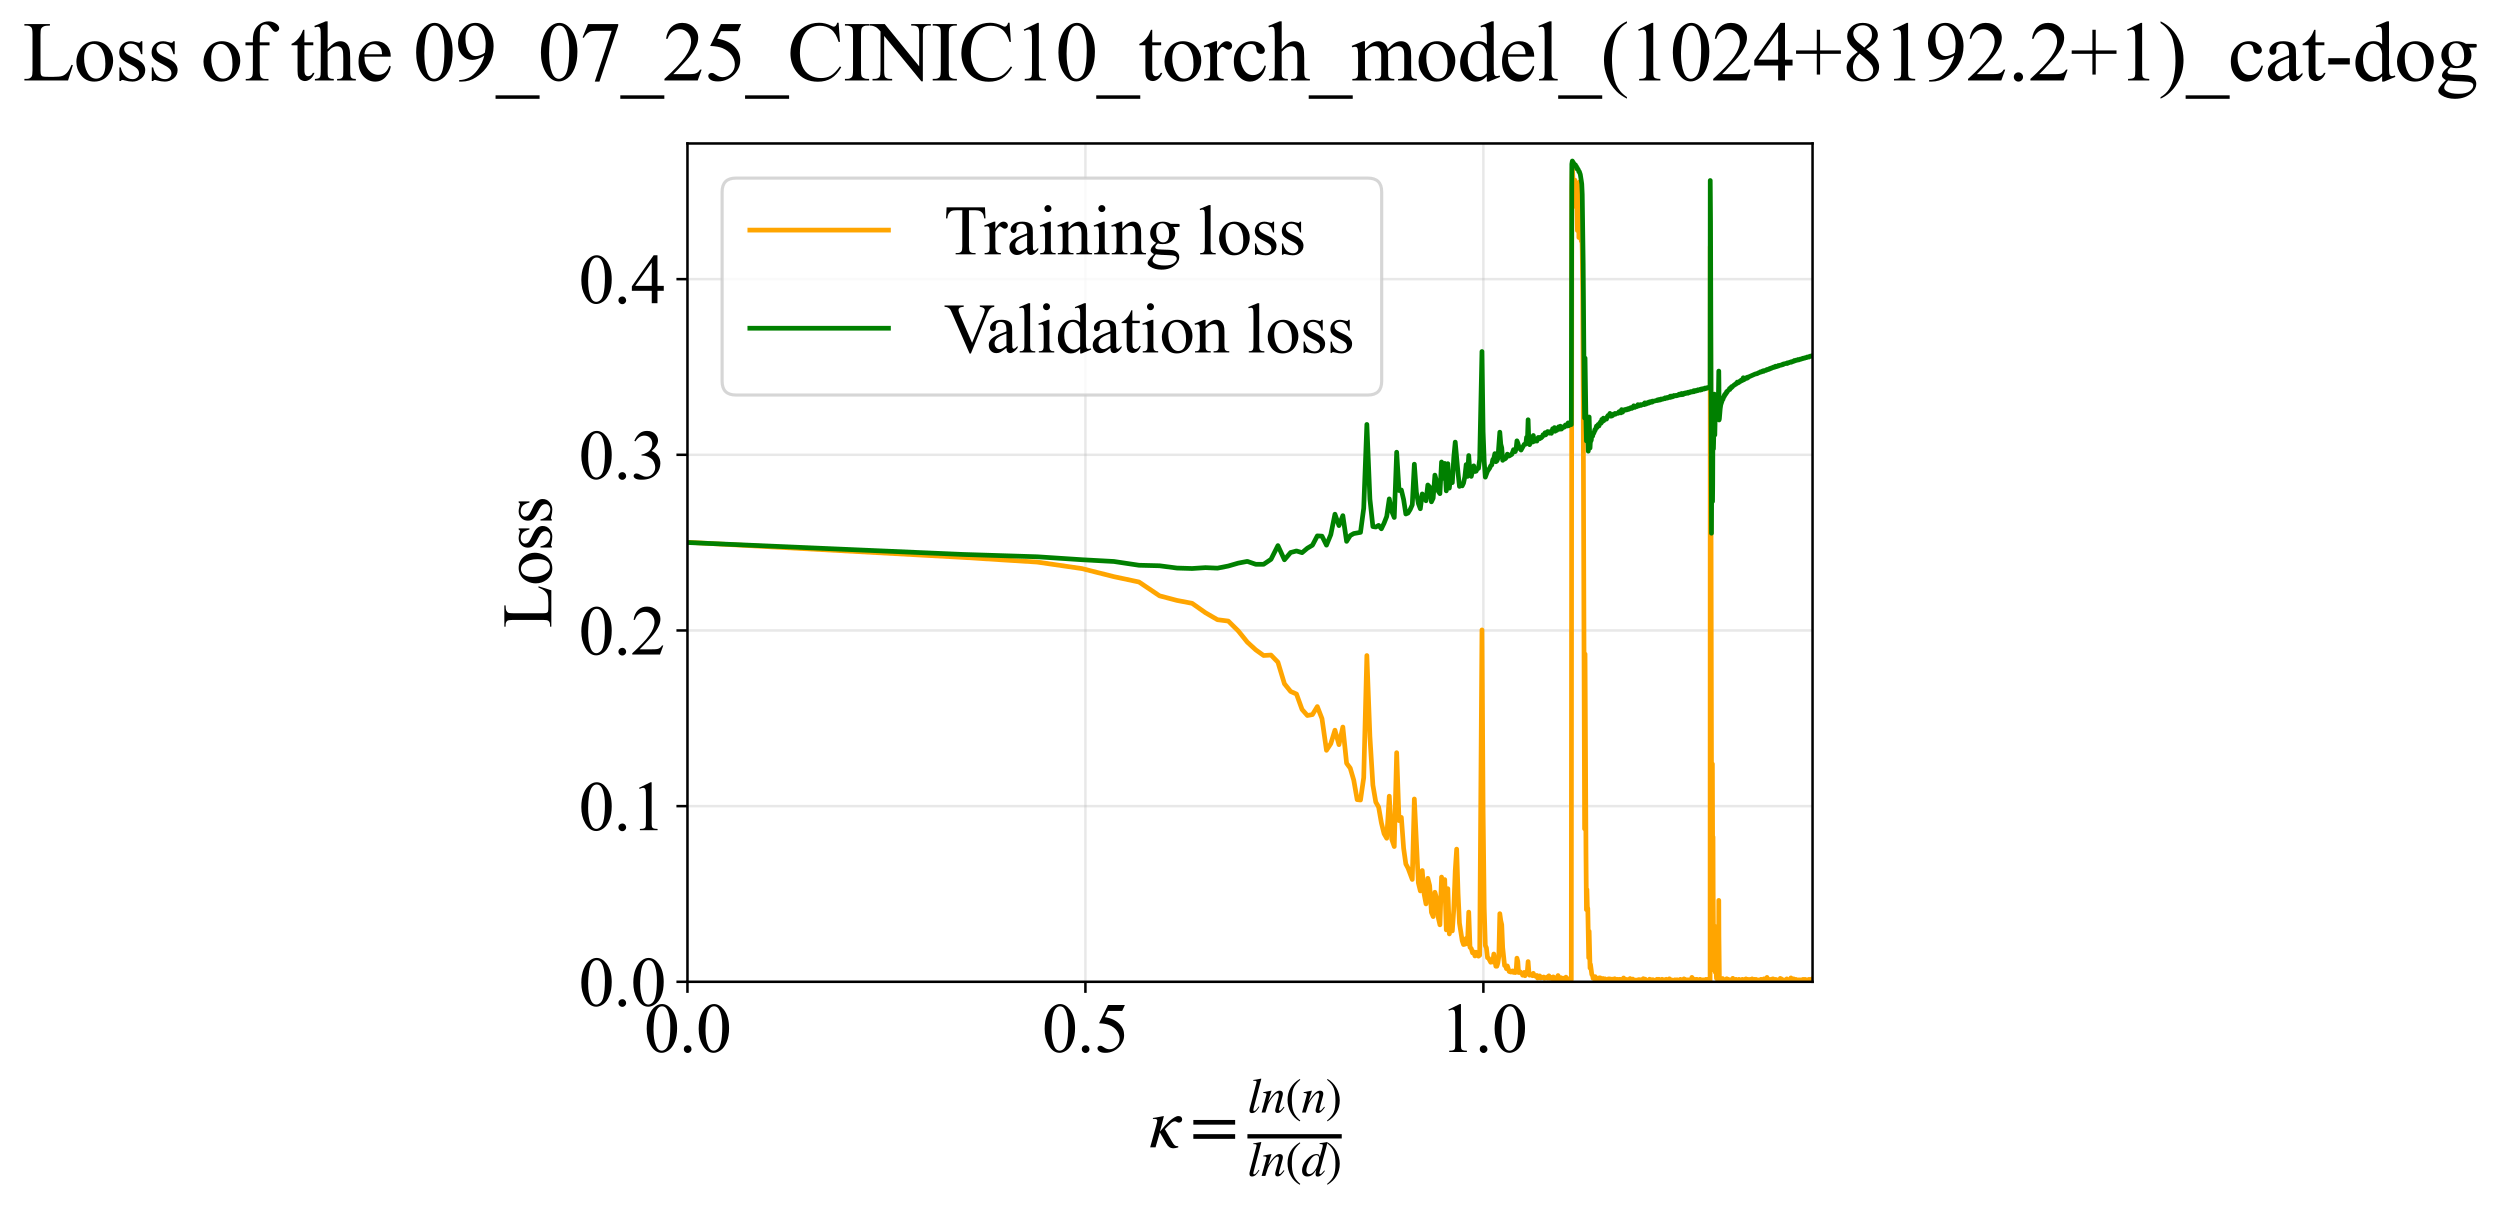 <?xml version="1.0" encoding="utf-8" standalone="no"?>
<!DOCTYPE svg PUBLIC "-//W3C//DTD SVG 1.1//EN"
  "http://www.w3.org/Graphics/SVG/1.1/DTD/svg11.dtd">
<svg xmlns:xlink="http://www.w3.org/1999/xlink" width="793.534pt" height="383.266pt" viewBox="0 0 793.534 383.266" xmlns="http://www.w3.org/2000/svg" version="1.1">
 <defs>
  <style type="text/css">*{stroke-linejoin: round; stroke-linecap: butt}</style>
 </defs>
 <g id="figure_1">
  <g id="patch_1">
   <path d="M 0 383.266 
L 793.534 383.266 
L 793.534 0 
L 0 0 
z
" style="fill: #ffffff"/>
  </g>
  <g id="axes_1">
   <g id="patch_2">
    <path d="M 218.207 311.644 
L 575.327 311.644 
L 575.327 45.532 
L 218.207 45.532 
z
" style="fill: #ffffff"/>
   </g>
   <g id="matplotlib.axis_1">
    <g id="xtick_1">
     <g id="line2d_1">
      <path d="M 218.207 311.644 
L 218.207 45.532 
" clip-path="url(#pa11263b450)" style="fill: none; stroke: #b0b0b0; stroke-opacity: 0.3; stroke-width: 0.8; stroke-linecap: square"/>
     </g>
     <g id="line2d_2">
      <defs>
       <path id="mee32ce2d22" d="M 0 0 
L 0 3.5 
" style="stroke: #000000; stroke-width: 0.8"/>
      </defs>
      <g>
       <use xlink:href="#mee32ce2d22" x="218.207" y="311.644" style="stroke: #000000; stroke-width: 0.8"/>
      </g>
     </g>
     <g id="text_1">
      <!-- 0.0 -->
      <g transform="translate(204.457 333.92) scale(0.22 -0.22)">
       <defs>
        <path id="TimesNewRomanPSMT-30" d="M 231 2094 
Q 231 2819 450 3342 
Q 669 3866 1031 4122 
Q 1313 4325 1613 4325 
Q 2100 4325 2488 3828 
Q 2972 3213 2972 2159 
Q 2972 1422 2759 906 
Q 2547 391 2217 158 
Q 1888 -75 1581 -75 
Q 975 -75 572 641 
Q 231 1244 231 2094 
z
M 844 2016 
Q 844 1141 1059 588 
Q 1238 122 1591 122 
Q 1759 122 1940 273 
Q 2122 425 2216 781 
Q 2359 1319 2359 2297 
Q 2359 3022 2209 3506 
Q 2097 3866 1919 4016 
Q 1791 4119 1609 4119 
Q 1397 4119 1231 3928 
Q 1006 3669 925 3112 
Q 844 2556 844 2016 
z
" transform="scale(0.016)"/>
        <path id="TimesNewRomanPSMT-2e" d="M 800 606 
Q 947 606 1047 504 
Q 1147 403 1147 259 
Q 1147 116 1045 14 
Q 944 -88 800 -88 
Q 656 -88 554 14 
Q 453 116 453 259 
Q 453 406 554 506 
Q 656 606 800 606 
z
" transform="scale(0.016)"/>
       </defs>
       <use xlink:href="#TimesNewRomanPSMT-30"/>
       <use xlink:href="#TimesNewRomanPSMT-2e" transform="translate(50 0)"/>
       <use xlink:href="#TimesNewRomanPSMT-30" transform="translate(75 0)"/>
      </g>
     </g>
    </g>
    <g id="xtick_2">
     <g id="line2d_3">
      <path d="M 344.525 311.644 
L 344.525 45.532 
" clip-path="url(#pa11263b450)" style="fill: none; stroke: #b0b0b0; stroke-opacity: 0.3; stroke-width: 0.8; stroke-linecap: square"/>
     </g>
     <g id="line2d_4">
      <g>
       <use xlink:href="#mee32ce2d22" x="344.525" y="311.644" style="stroke: #000000; stroke-width: 0.8"/>
      </g>
     </g>
     <g id="text_2">
      <!-- 0.5 -->
      <g transform="translate(330.775 333.92) scale(0.22 -0.22)">
       <defs>
        <path id="TimesNewRomanPSMT-35" d="M 2778 4238 
L 2534 3706 
L 1259 3706 
L 981 3138 
Q 1809 3016 2294 2522 
Q 2709 2097 2709 1522 
Q 2709 1188 2573 903 
Q 2438 619 2231 419 
Q 2025 219 1772 97 
Q 1413 -75 1034 -75 
Q 653 -75 479 54 
Q 306 184 306 341 
Q 306 428 378 495 
Q 450 563 559 563 
Q 641 563 702 538 
Q 763 513 909 409 
Q 1144 247 1384 247 
Q 1750 247 2026 523 
Q 2303 800 2303 1197 
Q 2303 1581 2056 1914 
Q 1809 2247 1375 2428 
Q 1034 2569 447 2591 
L 1259 4238 
L 2778 4238 
z
" transform="scale(0.016)"/>
       </defs>
       <use xlink:href="#TimesNewRomanPSMT-30"/>
       <use xlink:href="#TimesNewRomanPSMT-2e" transform="translate(50 0)"/>
       <use xlink:href="#TimesNewRomanPSMT-35" transform="translate(75 0)"/>
      </g>
     </g>
    </g>
    <g id="xtick_3">
     <g id="line2d_5">
      <path d="M 470.844 311.644 
L 470.844 45.532 
" clip-path="url(#pa11263b450)" style="fill: none; stroke: #b0b0b0; stroke-opacity: 0.3; stroke-width: 0.8; stroke-linecap: square"/>
     </g>
     <g id="line2d_6">
      <g>
       <use xlink:href="#mee32ce2d22" x="470.844" y="311.644" style="stroke: #000000; stroke-width: 0.8"/>
      </g>
     </g>
     <g id="text_3">
      <!-- 1.0 -->
      <g transform="translate(457.094 333.92) scale(0.22 -0.22)">
       <defs>
        <path id="TimesNewRomanPSMT-31" d="M 750 3822 
L 1781 4325 
L 1884 4325 
L 1884 747 
Q 1884 391 1914 303 
Q 1944 216 2037 169 
Q 2131 122 2419 116 
L 2419 0 
L 825 0 
L 825 116 
Q 1125 122 1212 167 
Q 1300 213 1334 289 
Q 1369 366 1369 747 
L 1369 3034 
Q 1369 3497 1338 3628 
Q 1316 3728 1258 3775 
Q 1200 3822 1119 3822 
Q 1003 3822 797 3725 
L 750 3822 
z
" transform="scale(0.016)"/>
       </defs>
       <use xlink:href="#TimesNewRomanPSMT-31"/>
       <use xlink:href="#TimesNewRomanPSMT-2e" transform="translate(50 0)"/>
       <use xlink:href="#TimesNewRomanPSMT-30" transform="translate(75 0)"/>
      </g>
     </g>
    </g>
    <g id="text_4">
     <!-- $\kappa  = \frac{ln(n)}{ln(d)}$ -->
     <g transform="translate(364.757 364.186) scale(0.22 -0.22)">
      <defs>
       <path id="STIXGeneral-Italic-3ba" d="M 979 1440 
L 998 1446 
Q 1850 2541 2464 2790 
Q 2547 2822 2630 2822 
Q 2797 2822 2886 2736 
Q 2976 2650 2976 2522 
Q 2976 2387 2893 2307 
Q 2810 2227 2682 2227 
Q 2605 2227 2502 2288 
Q 2400 2349 2336 2349 
Q 2170 2349 1990 2205 
Q 1811 2061 1414 1645 
L 2042 544 
Q 2202 262 2310 182 
Q 2419 102 2624 102 
L 2624 0 
Q 2374 -83 2182 -83 
Q 1786 -83 1555 326 
L 960 1350 
L 576 0 
L 90 0 
L 640 1978 
Q 730 2317 730 2406 
Q 730 2560 518 2560 
L 339 2560 
L 339 2650 
Q 678 2694 1306 2822 
L 1325 2803 
L 979 1440 
z
" transform="scale(0.016)"/>
       <path id="STIXGeneral-Regular-3d" d="M 4077 2048 
L 307 2048 
L 307 2470 
L 4077 2470 
L 4077 2048 
z
M 4077 768 
L 307 768 
L 307 1190 
L 4077 1190 
L 4077 768 
z
" transform="scale(0.016)"/>
       <path id="STIXGeneral-Italic-6c" d="M 1786 4339 
L 806 595 
Q 755 410 755 320 
Q 755 205 864 205 
Q 1037 205 1293 570 
L 1453 794 
L 1542 730 
Q 1254 275 1046 102 
Q 838 -70 576 -70 
Q 262 -70 262 288 
Q 262 397 288 480 
L 1165 3834 
Q 1184 3898 1184 3955 
Q 1184 4096 870 4096 
L 755 4096 
L 755 4198 
Q 1203 4250 1747 4371 
L 1786 4339 
z
" transform="scale(0.016)"/>
       <path id="STIXGeneral-Italic-6e" d="M 2944 749 
L 3034 666 
Q 2707 218 2534 80 
Q 2362 -58 2138 -58 
Q 2010 -58 1923 28 
Q 1837 115 1837 288 
Q 1837 390 1939 768 
L 2221 1805 
Q 2310 2150 2310 2310 
Q 2310 2496 2157 2496 
Q 1971 2496 1750 2275 
Q 1530 2054 1210 1587 
Q 998 1274 899 1024 
Q 800 774 570 0 
L 90 0 
L 704 2240 
Q 717 2304 717 2349 
Q 717 2445 630 2480 
Q 544 2515 301 2522 
L 301 2624 
Q 550 2675 857 2729 
Q 1165 2784 1338 2822 
L 1363 2810 
L 934 1414 
Q 1408 2170 1753 2496 
Q 2099 2822 2413 2822 
Q 2611 2822 2720 2716 
Q 2829 2611 2829 2432 
Q 2829 2272 2765 2048 
L 2406 749 
Q 2317 429 2317 358 
Q 2317 243 2419 243 
Q 2541 243 2810 582 
Q 2854 634 2944 749 
z
" transform="scale(0.016)"/>
       <path id="STIXGeneral-Regular-28" d="M 1946 -1030 
L 1869 -1133 
Q 1126 -710 716 32 
Q 307 774 307 1613 
Q 307 3386 1888 4326 
L 1946 4224 
Q 1293 3667 1075 3126 
Q 858 2586 858 1632 
Q 858 685 1082 96 
Q 1306 -493 1946 -1030 
z
" transform="scale(0.016)"/>
       <path id="STIXGeneral-Regular-29" d="M 186 4224 
L 262 4326 
Q 992 3891 1408 3148 
Q 1824 2406 1824 1581 
Q 1824 -166 243 -1133 
L 186 -1030 
Q 845 -486 1059 54 
Q 1274 595 1274 1562 
Q 1274 2534 1059 3120 
Q 845 3706 186 4224 
z
" transform="scale(0.016)"/>
       <path id="STIXGeneral-Italic-64" d="M 3334 4371 
L 3373 4333 
L 3123 3360 
L 2739 1958 
Q 2323 429 2323 384 
Q 2323 256 2438 256 
Q 2522 256 2614 336 
Q 2707 416 2963 710 
L 3040 646 
Q 2547 -83 2099 -83 
Q 1978 -83 1907 -6 
Q 1837 70 1837 205 
Q 1837 397 1920 774 
Q 1645 307 1379 118 
Q 1114 -70 781 -70 
Q 461 -70 278 125 
Q 96 320 96 678 
Q 96 1440 713 2131 
Q 1331 2822 1965 2822 
Q 2163 2822 2256 2732 
Q 2349 2643 2381 2451 
L 2387 2451 
L 2675 3494 
Q 2765 3808 2765 3949 
Q 2765 4051 2694 4076 
Q 2624 4102 2355 4115 
L 2355 4224 
Q 2848 4269 3334 4371 
z
M 2278 2310 
Q 2278 2477 2185 2576 
Q 2093 2675 1978 2675 
Q 1677 2675 1395 2381 
Q 1075 2042 864 1571 
Q 653 1101 653 704 
Q 653 486 752 361 
Q 851 237 1024 237 
Q 1312 237 1606 550 
Q 1901 864 2089 1350 
Q 2278 1837 2278 2310 
z
" transform="scale(0.016)"/>
      </defs>
      <use xlink:href="#STIXGeneral-Italic-3ba" transform="translate(0 0.003)"/>
      <use xlink:href="#STIXGeneral-Regular-3d" transform="translate(58.84 0.003)"/>
      <use xlink:href="#STIXGeneral-Italic-6c" transform="translate(141.78 50.192) scale(0.7)"/>
      <use xlink:href="#STIXGeneral-Italic-6e" transform="translate(161.24 50.192) scale(0.7)"/>
      <use xlink:href="#STIXGeneral-Regular-28" transform="translate(196.24 50.192) scale(0.7)"/>
      <use xlink:href="#STIXGeneral-Italic-6e" transform="translate(219.55 50.192) scale(0.7)"/>
      <use xlink:href="#STIXGeneral-Regular-29" transform="translate(254.55 50.192) scale(0.7)"/>
      <use xlink:href="#STIXGeneral-Italic-6c" transform="translate(141.78 -41.258) scale(0.7)"/>
      <use xlink:href="#STIXGeneral-Italic-6e" transform="translate(161.24 -41.258) scale(0.7)"/>
      <use xlink:href="#STIXGeneral-Regular-28" transform="translate(196.24 -41.258) scale(0.7)"/>
      <use xlink:href="#STIXGeneral-Italic-64" transform="translate(219.55 -41.258) scale(0.7)"/>
      <use xlink:href="#STIXGeneral-Regular-29" transform="translate(254.55 -41.258) scale(0.7)"/>
      <path d="M 141.78 12.8 
L 141.78 19.05 
L 277.86 19.05 
L 277.86 12.8 
L 141.78 12.8 
z
"/>
     </g>
    </g>
   </g>
   <g id="matplotlib.axis_2">
    <g id="ytick_1">
     <g id="line2d_7">
      <path d="M 218.207 311.644 
L 575.327 311.644 
" clip-path="url(#pa11263b450)" style="fill: none; stroke: #b0b0b0; stroke-opacity: 0.3; stroke-width: 0.8; stroke-linecap: square"/>
     </g>
     <g id="line2d_8">
      <defs>
       <path id="m4a04d8c4c2" d="M 0 0 
L -3.5 0 
" style="stroke: #000000; stroke-width: 0.8"/>
      </defs>
      <g>
       <use xlink:href="#m4a04d8c4c2" x="218.207" y="311.644" style="stroke: #000000; stroke-width: 0.8"/>
      </g>
     </g>
     <g id="text_5">
      <!-- 0.0 -->
      <g transform="translate(183.707 319.282) scale(0.22 -0.22)">
       <use xlink:href="#TimesNewRomanPSMT-30"/>
       <use xlink:href="#TimesNewRomanPSMT-2e" transform="translate(50 0)"/>
       <use xlink:href="#TimesNewRomanPSMT-30" transform="translate(75 0)"/>
      </g>
     </g>
    </g>
    <g id="ytick_2">
     <g id="line2d_9">
      <path d="M 218.207 255.883 
L 575.327 255.883 
" clip-path="url(#pa11263b450)" style="fill: none; stroke: #b0b0b0; stroke-opacity: 0.3; stroke-width: 0.8; stroke-linecap: square"/>
     </g>
     <g id="line2d_10">
      <g>
       <use xlink:href="#m4a04d8c4c2" x="218.207" y="255.883" style="stroke: #000000; stroke-width: 0.8"/>
      </g>
     </g>
     <g id="text_6">
      <!-- 0.1 -->
      <g transform="translate(183.707 263.521) scale(0.22 -0.22)">
       <use xlink:href="#TimesNewRomanPSMT-30"/>
       <use xlink:href="#TimesNewRomanPSMT-2e" transform="translate(50 0)"/>
       <use xlink:href="#TimesNewRomanPSMT-31" transform="translate(75 0)"/>
      </g>
     </g>
    </g>
    <g id="ytick_3">
     <g id="line2d_11">
      <path d="M 218.207 200.122 
L 575.327 200.122 
" clip-path="url(#pa11263b450)" style="fill: none; stroke: #b0b0b0; stroke-opacity: 0.3; stroke-width: 0.8; stroke-linecap: square"/>
     </g>
     <g id="line2d_12">
      <g>
       <use xlink:href="#m4a04d8c4c2" x="218.207" y="200.122" style="stroke: #000000; stroke-width: 0.8"/>
      </g>
     </g>
     <g id="text_7">
      <!-- 0.2 -->
      <g transform="translate(183.707 207.76) scale(0.22 -0.22)">
       <defs>
        <path id="TimesNewRomanPSMT-32" d="M 2934 816 
L 2638 0 
L 138 0 
L 138 116 
Q 1241 1122 1691 1759 
Q 2141 2397 2141 2925 
Q 2141 3328 1894 3587 
Q 1647 3847 1303 3847 
Q 991 3847 742 3664 
Q 494 3481 375 3128 
L 259 3128 
Q 338 3706 661 4015 
Q 984 4325 1469 4325 
Q 1984 4325 2329 3994 
Q 2675 3663 2675 3213 
Q 2675 2891 2525 2569 
Q 2294 2063 1775 1497 
Q 997 647 803 472 
L 1909 472 
Q 2247 472 2383 497 
Q 2519 522 2628 598 
Q 2738 675 2819 816 
L 2934 816 
z
" transform="scale(0.016)"/>
       </defs>
       <use xlink:href="#TimesNewRomanPSMT-30"/>
       <use xlink:href="#TimesNewRomanPSMT-2e" transform="translate(50 0)"/>
       <use xlink:href="#TimesNewRomanPSMT-32" transform="translate(75 0)"/>
      </g>
     </g>
    </g>
    <g id="ytick_4">
     <g id="line2d_13">
      <path d="M 218.207 144.361 
L 575.327 144.361 
" clip-path="url(#pa11263b450)" style="fill: none; stroke: #b0b0b0; stroke-opacity: 0.3; stroke-width: 0.8; stroke-linecap: square"/>
     </g>
     <g id="line2d_14">
      <g>
       <use xlink:href="#m4a04d8c4c2" x="218.207" y="144.361" style="stroke: #000000; stroke-width: 0.8"/>
      </g>
     </g>
     <g id="text_8">
      <!-- 0.3 -->
      <g transform="translate(183.707 152) scale(0.22 -0.22)">
       <defs>
        <path id="TimesNewRomanPSMT-33" d="M 325 3431 
Q 506 3859 782 4092 
Q 1059 4325 1472 4325 
Q 1981 4325 2253 3994 
Q 2459 3747 2459 3466 
Q 2459 3003 1878 2509 
Q 2269 2356 2469 2072 
Q 2669 1788 2669 1403 
Q 2669 853 2319 450 
Q 1863 -75 997 -75 
Q 569 -75 414 31 
Q 259 138 259 259 
Q 259 350 332 419 
Q 406 488 509 488 
Q 588 488 669 463 
Q 722 447 909 348 
Q 1097 250 1169 231 
Q 1284 197 1416 197 
Q 1734 197 1970 444 
Q 2206 691 2206 1028 
Q 2206 1275 2097 1509 
Q 2016 1684 1919 1775 
Q 1784 1900 1550 2001 
Q 1316 2103 1072 2103 
L 972 2103 
L 972 2197 
Q 1219 2228 1467 2375 
Q 1716 2522 1828 2728 
Q 1941 2934 1941 3181 
Q 1941 3503 1739 3701 
Q 1538 3900 1238 3900 
Q 753 3900 428 3381 
L 325 3431 
z
" transform="scale(0.016)"/>
       </defs>
       <use xlink:href="#TimesNewRomanPSMT-30"/>
       <use xlink:href="#TimesNewRomanPSMT-2e" transform="translate(50 0)"/>
       <use xlink:href="#TimesNewRomanPSMT-33" transform="translate(75 0)"/>
      </g>
     </g>
    </g>
    <g id="ytick_5">
     <g id="line2d_15">
      <path d="M 218.207 88.601 
L 575.327 88.601 
" clip-path="url(#pa11263b450)" style="fill: none; stroke: #b0b0b0; stroke-opacity: 0.3; stroke-width: 0.8; stroke-linecap: square"/>
     </g>
     <g id="line2d_16">
      <g>
       <use xlink:href="#m4a04d8c4c2" x="218.207" y="88.601" style="stroke: #000000; stroke-width: 0.8"/>
      </g>
     </g>
     <g id="text_9">
      <!-- 0.4 -->
      <g transform="translate(183.707 96.239) scale(0.22 -0.22)">
       <defs>
        <path id="TimesNewRomanPSMT-34" d="M 2978 1563 
L 2978 1119 
L 2409 1119 
L 2409 0 
L 1894 0 
L 1894 1119 
L 100 1119 
L 100 1519 
L 2066 4325 
L 2409 4325 
L 2409 1563 
L 2978 1563 
z
M 1894 1563 
L 1894 3666 
L 406 1563 
L 1894 1563 
z
" transform="scale(0.016)"/>
       </defs>
       <use xlink:href="#TimesNewRomanPSMT-30"/>
       <use xlink:href="#TimesNewRomanPSMT-2e" transform="translate(50 0)"/>
       <use xlink:href="#TimesNewRomanPSMT-34" transform="translate(75 0)"/>
      </g>
     </g>
    </g>
    <g id="text_10">
     <!-- Loss -->
     <g transform="translate(175.001 199.369) rotate(-90) scale(0.22 -0.22)">
      <defs>
       <path id="TimesNewRomanPSMT-4c" d="M 3669 1172 
L 3772 1150 
L 3409 0 
L 128 0 
L 128 116 
L 288 116 
Q 556 116 672 291 
Q 738 391 738 753 
L 738 3488 
Q 738 3884 650 3984 
Q 528 4122 288 4122 
L 128 4122 
L 128 4238 
L 2047 4238 
L 2047 4122 
Q 1709 4125 1573 4059 
Q 1438 3994 1388 3894 
Q 1338 3794 1338 3416 
L 1338 753 
Q 1338 494 1388 397 
Q 1425 331 1503 300 
Q 1581 269 1991 269 
L 2300 269 
Q 2788 269 2984 341 
Q 3181 413 3343 595 
Q 3506 778 3669 1172 
z
" transform="scale(0.016)"/>
       <path id="TimesNewRomanPSMT-6f" d="M 1600 2947 
Q 2250 2947 2644 2453 
Q 2978 2031 2978 1484 
Q 2978 1100 2793 706 
Q 2609 313 2286 112 
Q 1963 -88 1566 -88 
Q 919 -88 538 428 
Q 216 863 216 1403 
Q 216 1797 411 2186 
Q 606 2575 925 2761 
Q 1244 2947 1600 2947 
z
M 1503 2744 
Q 1338 2744 1170 2645 
Q 1003 2547 900 2300 
Q 797 2053 797 1666 
Q 797 1041 1045 587 
Q 1294 134 1700 134 
Q 2003 134 2200 384 
Q 2397 634 2397 1244 
Q 2397 2006 2069 2444 
Q 1847 2744 1503 2744 
z
" transform="scale(0.016)"/>
       <path id="TimesNewRomanPSMT-73" d="M 2050 2947 
L 2050 1972 
L 1947 1972 
Q 1828 2431 1642 2597 
Q 1456 2763 1169 2763 
Q 950 2763 815 2647 
Q 681 2531 681 2391 
Q 681 2216 781 2091 
Q 878 1963 1175 1819 
L 1631 1597 
Q 2266 1288 2266 781 
Q 2266 391 1970 151 
Q 1675 -88 1309 -88 
Q 1047 -88 709 6 
Q 606 38 541 38 
Q 469 38 428 -44 
L 325 -44 
L 325 978 
L 428 978 
Q 516 541 762 319 
Q 1009 97 1316 97 
Q 1531 97 1667 223 
Q 1803 350 1803 528 
Q 1803 744 1651 891 
Q 1500 1038 1047 1263 
Q 594 1488 453 1669 
Q 313 1847 313 2119 
Q 313 2472 555 2709 
Q 797 2947 1181 2947 
Q 1350 2947 1591 2875 
Q 1750 2828 1803 2828 
Q 1853 2828 1881 2850 
Q 1909 2872 1947 2947 
L 2050 2947 
z
" transform="scale(0.016)"/>
      </defs>
      <use xlink:href="#TimesNewRomanPSMT-4c"/>
      <use xlink:href="#TimesNewRomanPSMT-6f" transform="translate(61.084 0)"/>
      <use xlink:href="#TimesNewRomanPSMT-73" transform="translate(111.084 0)"/>
      <use xlink:href="#TimesNewRomanPSMT-73" transform="translate(150 0)"/>
     </g>
    </g>
   </g>
   <g id="line2d_17">
    <path d="M 218.207 172.126 
L 305.622 176.919 
L 329.191 178.407 
L 343.386 180.474 
L 353.576 183.044 
L 361.531 184.736 
L 368.057 189.125 
L 373.59 190.585 
L 378.393 191.505 
L 382.636 194.494 
L 386.436 196.698 
L 389.877 197.138 
L 393.021 200.24 
L 395.915 203.827 
L 398.596 206.274 
L 401.094 208.065 
L 403.431 207.921 
L 405.627 210.192 
L 407.699 217.041 
L 409.659 219.476 
L 411.519 220.295 
L 413.289 225.189 
L 414.976 227.109 
L 416.589 226.817 
L 418.134 224.28 
L 419.616 228.108 
L 421.04 238.154 
L 422.41 236.058 
L 423.731 231.77 
L 425.005 236.362 
L 426.237 230.78 
L 427.428 242.276 
L 428.581 243.822 
L 429.7 247.631 
L 430.784 253.817 
L 431.838 253.938 
L 432.862 246.841 
L 433.858 208.078 
L 434.827 233.817 
L 435.771 249.19 
L 436.692 254.592 
L 437.59 256.162 
L 438.466 261.164 
L 439.321 264.624 
L 440.157 266.074 
L 440.975 252.72 
L 441.774 266.431 
L 442.556 268.696 
L 443.322 238.917 
L 444.072 260.478 
L 444.807 259.455 
L 445.527 269.246 
L 446.233 274.25 
L 446.926 275.541 
L 448.274 279.148 
L 448.93 253.611 
L 450.206 280.216 
L 450.828 282.785 
L 451.44 276.322 
L 452.041 283.808 
L 452.633 286.91 
L 453.215 278.794 
L 453.788 281.082 
L 454.353 289.589 
L 454.908 290.936 
L 455.455 283.21 
L 455.995 285.136 
L 456.526 291.267 
L 457.05 293.549 
L 457.566 278.398 
L 458.075 284.813 
L 458.577 279.195 
L 459.072 295.16 
L 459.561 282.082 
L 460.043 296.438 
L 460.519 293.452 
L 460.988 295.475 
L 461.452 288.639 
L 461.91 276.366 
L 462.362 269.529 
L 462.809 283.504 
L 463.25 293.01 
L 464.117 298.575 
L 464.543 299.815 
L 464.964 299.71 
L 465.38 297.852 
L 465.791 299.617 
L 466.198 289.519 
L 466.6 300.703 
L 466.998 301.053 
L 467.392 302.447 
L 467.781 302.141 
L 468.166 303.434 
L 468.548 302.25 
L 468.925 303.273 
L 469.298 303.498 
L 469.668 303.214 
L 470.396 199.947 
L 470.755 257.447 
L 471.11 288.223 
L 471.462 300.1 
L 471.811 300.874 
L 472.156 303.987 
L 472.498 304.149 
L 473.172 305.437 
L 473.505 304.822 
L 473.834 305.358 
L 474.161 302.821 
L 474.805 306.698 
L 475.123 306.696 
L 475.439 305.695 
L 475.751 303.628 
L 476.061 290.016 
L 476.368 292.235 
L 476.673 293.521 
L 476.975 300.794 
L 477.572 306.478 
L 477.867 306.491 
L 478.16 307.471 
L 478.45 306.602 
L 479.024 308.356 
L 479.588 308.547 
L 479.867 308.264 
L 480.144 308.18 
L 480.419 308.657 
L 480.692 308.557 
L 480.963 308.723 
L 481.232 308.259 
L 481.498 304.137 
L 481.763 305.155 
L 482.026 308.699 
L 482.547 308.489 
L 482.804 308.877 
L 483.06 308.955 
L 483.313 309.547 
L 483.565 309.444 
L 483.816 308.646 
L 484.064 309.714 
L 484.557 308.427 
L 484.8 308.252 
L 485.042 305.218 
L 485.283 308.464 
L 485.522 309.547 
L 485.995 309.327 
L 486.229 309.4 
L 486.462 309.717 
L 486.693 308.954 
L 486.923 309.514 
L 487.378 309.866 
L 487.828 309.625 
L 488.05 310.453 
L 488.272 310.094 
L 488.492 310.23 
L 488.711 309.77 
L 488.928 310.432 
L 489.144 310.408 
L 489.359 310.186 
L 489.573 310.286 
L 489.997 310.12 
L 490.206 310.564 
L 490.415 310.351 
L 490.829 310.436 
L 491.034 310.143 
L 491.238 310.523 
L 491.441 310.467 
L 491.643 309.741 
L 491.844 310.527 
L 492.242 310.205 
L 492.439 310.628 
L 492.636 310.37 
L 492.831 310.686 
L 493.025 310.077 
L 493.219 310.571 
L 493.411 310.299 
L 493.602 310.797 
L 493.792 310.319 
L 493.982 310.77 
L 494.17 310.846 
L 494.357 310.619 
L 494.544 309.657 
L 494.913 311.144 
L 495.097 310.865 
L 495.28 310.311 
L 495.461 310.326 
L 495.642 310.949 
L 495.822 310.847 
L 496.001 310.898 
L 496.179 310.501 
L 496.356 310.568 
L 496.533 310.926 
L 496.708 310.767 
L 496.883 310.858 
L 497.057 310.159 
L 497.23 311.065 
L 497.402 310.706 
L 497.574 311.014 
L 497.744 310.67 
L 498.083 310.767 
L 498.252 310.65 
L 498.419 310.981 
L 498.586 310.679 
L 498.752 310.984 
L 498.917 59.811 
L 499.081 52.887 
L 499.245 56.128 
L 499.408 64.104 
L 499.57 65.498 
L 499.732 63.805 
L 499.893 57.167 
L 500.053 64.612 
L 500.212 62.061 
L 500.371 63.801 
L 500.529 62.076 
L 500.687 73.17 
L 500.999 59.737 
L 501.155 75.393 
L 501.309 57.781 
L 501.463 67.222 
L 501.617 65.517 
L 501.77 74.351 
L 501.922 76.525 
L 502.073 73.258 
L 502.224 79.503 
L 502.374 92.951 
L 502.524 124.624 
L 502.969 263.066 
L 503.116 207.603 
L 503.409 270.611 
L 503.554 288.744 
L 503.699 282.341 
L 503.844 287.879 
L 503.987 288.395 
L 504.273 303.997 
L 504.415 295.603 
L 504.698 307.263 
L 504.838 306.112 
L 505.256 309.29 
L 505.532 309.76 
L 505.669 310.539 
L 505.806 310.145 
L 505.942 310.454 
L 506.078 310.365 
L 506.213 310.829 
L 506.348 310.015 
L 506.616 310.821 
L 506.749 310.775 
L 506.882 310.506 
L 507.014 310.685 
L 507.146 310.662 
L 507.277 310.946 
L 507.538 310.636 
L 507.668 310.374 
L 507.797 310.699 
L 507.926 310.38 
L 508.055 310.803 
L 508.183 310.618 
L 508.311 311.091 
L 508.438 310.797 
L 508.691 310.977 
L 508.817 310.591 
L 509.067 310.954 
L 509.192 310.806 
L 509.316 311.155 
L 509.439 310.681 
L 509.563 311.136 
L 509.808 310.971 
L 510.052 311.15 
L 510.173 310.861 
L 510.414 311.008 
L 510.534 310.714 
L 510.654 310.719 
L 510.773 311.217 
L 510.892 310.704 
L 511.129 311.058 
L 511.246 310.761 
L 511.364 311.245 
L 511.481 310.916 
L 511.597 311.243 
L 511.945 310.797 
L 512.289 311.423 
L 512.517 310.66 
L 512.743 311.305 
L 512.856 311.308 
L 513.08 311.119 
L 513.192 311.276 
L 513.303 310.836 
L 513.414 311.113 
L 513.525 310.981 
L 513.635 311.285 
L 513.854 311.006 
L 513.964 310.837 
L 514.072 311.459 
L 514.289 310.849 
L 514.397 311.467 
L 514.505 310.877 
L 514.612 311.331 
L 514.719 311.032 
L 514.826 311.162 
L 514.932 311.029 
L 515.144 311.337 
L 515.355 310.423 
L 515.46 311.19 
L 515.564 310.891 
L 515.772 311.043 
L 515.979 311.058 
L 516.083 310.857 
L 516.185 311.507 
L 516.288 311.051 
L 516.39 311.524 
L 516.492 310.91 
L 516.695 311.369 
L 516.796 311.221 
L 516.897 310.916 
L 517.098 311.518 
L 517.198 310.912 
L 517.297 311.231 
L 517.397 310.606 
L 517.595 311.233 
L 517.792 311.388 
L 517.988 310.922 
L 518.085 311.538 
L 518.279 310.774 
L 518.376 311.392 
L 518.473 311.372 
L 518.569 311.073 
L 518.761 311.404 
L 518.856 311.243 
L 518.952 311.548 
L 519.047 311.243 
L 519.141 311.563 
L 519.236 311.082 
L 519.518 311.394 
L 519.612 311.097 
L 519.798 311.4 
L 519.891 311.083 
L 519.983 311.415 
L 520.076 310.949 
L 520.26 311.255 
L 520.351 310.949 
L 520.625 311.261 
L 520.716 311.254 
L 520.897 311.576 
L 520.987 310.952 
L 521.077 311.094 
L 521.166 311.26 
L 521.256 311.111 
L 521.345 311.422 
L 521.523 310.95 
L 521.611 310.637 
L 521.788 311.263 
L 521.876 311.111 
L 522.051 311.575 
L 522.138 311.422 
L 522.225 310.804 
L 522.399 311.262 
L 522.914 311.276 
L 523.085 311.585 
L 523.169 311.43 
L 523.254 311.585 
L 523.338 311.266 
L 523.423 311.43 
L 523.591 310.811 
L 523.758 311.277 
L 523.924 311.273 
L 524.007 311.435 
L 524.09 310.975 
L 524.172 311.131 
L 524.255 311.131 
L 524.337 310.969 
L 524.419 311.597 
L 524.501 311.44 
L 524.664 310.971 
L 524.826 311.289 
L 524.988 311.13 
L 525.068 311.588 
L 525.229 311.131 
L 525.309 311.445 
L 525.389 311.288 
L 525.627 311.598 
L 525.706 311.444 
L 525.785 310.978 
L 525.864 311.137 
L 525.942 310.828 
L 526.021 311.447 
L 526.177 310.983 
L 526.255 311.29 
L 526.411 310.981 
L 526.488 311.447 
L 526.565 310.83 
L 526.642 310.985 
L 526.873 311.293 
L 526.949 310.985 
L 527.026 311.605 
L 527.178 311.142 
L 527.254 311.454 
L 527.405 311.142 
L 527.48 311.448 
L 527.555 310.832 
L 527.705 311.454 
L 527.78 311.611 
L 527.929 311.298 
L 528.003 311.454 
L 528.078 310.986 
L 528.152 311.146 
L 528.225 310.988 
L 528.299 311.304 
L 528.373 311.146 
L 528.446 311.144 
L 528.519 311.299 
L 528.665 311.144 
L 528.738 311.144 
L 528.811 311.611 
L 528.883 310.838 
L 529.028 311.298 
L 529.172 311.147 
L 529.387 311.456 
L 529.53 311.462 
L 529.601 311.615 
L 529.672 310.84 
L 529.743 311.461 
L 529.884 310.686 
L 530.024 311.613 
L 530.165 310.992 
L 530.234 311.15 
L 530.304 310.995 
L 530.443 311.152 
L 530.513 310.999 
L 530.72 311.461 
L 530.857 311.155 
L 531.063 311.464 
L 531.131 311.153 
L 531.199 311.464 
L 531.267 311.156 
L 531.335 311.309 
L 531.402 311.464 
L 531.47 311.311 
L 531.537 311.465 
L 531.605 311 
L 531.672 311.311 
L 531.739 311.463 
L 531.873 311.311 
L 531.939 311.466 
L 532.072 311.003 
L 532.205 311.621 
L 532.271 311.313 
L 532.337 311.467 
L 532.403 311.62 
L 532.468 311.002 
L 532.534 311.622 
L 532.599 311.157 
L 532.665 311.311 
L 532.795 311.315 
L 532.86 311.16 
L 532.925 311.466 
L 533.055 311.158 
L 533.248 311.622 
L 533.376 310.85 
L 533.568 311.47 
L 533.758 311.004 
L 533.822 311.469 
L 533.885 311.312 
L 534.011 311.315 
L 534.074 311.161 
L 534.137 311.473 
L 534.199 311.317 
L 534.262 311.469 
L 534.324 310.85 
L 534.387 311.47 
L 534.449 311.315 
L 534.511 310.697 
L 534.573 310.852 
L 534.635 311.316 
L 534.697 310.854 
L 534.759 311.317 
L 534.82 311.008 
L 534.882 310.853 
L 534.943 311.472 
L 535.004 311.163 
L 535.066 311.318 
L 535.127 311.163 
L 535.188 311.473 
L 535.249 311.163 
L 535.309 311.628 
L 535.37 311.318 
L 535.431 311.319 
L 535.552 311.472 
L 535.612 311.32 
L 535.672 311.473 
L 535.732 311.009 
L 535.792 311.624 
L 535.852 311.474 
L 535.912 311.473 
L 535.971 311.165 
L 536.031 311.474 
L 536.091 311.319 
L 536.15 311.01 
L 536.209 311.319 
L 536.268 311.009 
L 536.328 311.165 
L 536.445 311.166 
L 536.504 311.475 
L 536.563 311.319 
L 536.739 311.476 
L 536.855 311.476 
L 537.029 310.237 
L 537.145 311.63 
L 537.203 311.166 
L 537.261 311.322 
L 537.375 310.857 
L 537.433 311.632 
L 537.49 310.702 
L 537.547 311.632 
L 537.604 311.166 
L 537.661 311.474 
L 537.775 311.012 
L 537.832 311.011 
L 538.001 311.322 
L 538.058 311.168 
L 538.114 311.323 
L 538.226 311.323 
L 538.282 311.478 
L 538.338 310.859 
L 538.394 311.168 
L 538.45 311.477 
L 538.617 310.859 
L 538.672 311.633 
L 538.727 311.169 
L 538.948 311.478 
L 539.112 311.014 
L 539.276 311.478 
L 539.331 311.479 
L 539.548 310.859 
L 539.602 311.479 
L 539.656 310.859 
L 539.871 311.325 
L 539.978 311.169 
L 540.031 311.324 
L 540.084 311.169 
L 540.138 311.015 
L 540.297 311.324 
L 540.35 311.17 
L 540.403 311.325 
L 540.508 311.325 
L 540.561 311.016 
L 540.613 311.325 
L 540.666 311.48 
L 540.718 311.17 
L 540.77 311.48 
L 540.875 311.016 
L 540.979 311.481 
L 541.031 311.171 
L 541.083 311.325 
L 541.186 311.636 
L 541.238 311.481 
L 541.495 310.861 
L 541.649 311.481 
L 541.7 311.016 
L 541.751 311.481 
L 541.801 311.636 
L 541.954 311.017 
L 542.004 310.862 
L 542.155 311.172 
L 542.206 311.017 
L 542.256 311.636 
L 542.306 311.327 
L 542.356 311.327 
L 542.406 310.862 
L 542.456 311.327 
L 542.506 311.637 
L 542.556 311.327 
L 542.655 311.482 
L 542.705 311.172 
L 542.755 311.482 
L 542.804 311.474 
L 542.853 78.264 
L 542.952 89.572 
L 543.05 133.227 
L 543.246 243.149 
L 543.344 247.394 
L 543.393 270.079 
L 543.49 269.297 
L 543.538 242.504 
L 543.683 293.53 
L 543.732 265.655 
L 543.78 282.623 
L 543.924 303.73 
L 543.972 304.487 
L 544.02 301.938 
L 544.068 304.425 
L 544.115 307.978 
L 544.211 293.943 
L 544.258 301.687 
L 544.448 308.599 
L 544.495 308.321 
L 544.542 298.05 
L 544.589 304.12 
L 544.824 310.512 
L 544.917 310.236 
L 544.964 310.518 
L 545.01 310.494 
L 545.057 310.144 
L 545.242 311.301 
L 545.473 310.651 
L 545.519 305.916 
L 545.565 285.795 
L 545.611 297.371 
L 545.748 309.925 
L 545.975 311.061 
L 546.111 311.353 
L 546.156 310.783 
L 546.246 310.951 
L 546.291 311.257 
L 546.336 311.158 
L 546.381 311.012 
L 546.425 311.316 
L 546.515 311.182 
L 546.604 311.188 
L 546.649 310.88 
L 546.693 311.222 
L 546.738 311.371 
L 546.782 310.601 
L 546.826 310.753 
L 546.87 311.338 
L 546.959 311.235 
L 547.047 310.934 
L 547.223 311.407 
L 547.354 311.105 
L 547.484 311.411 
L 547.571 311.416 
L 547.615 311.106 
L 547.658 311.418 
L 547.744 311.43 
L 547.874 310.958 
L 547.917 311.11 
L 548.045 311.437 
L 548.088 310.663 
L 548.174 310.81 
L 548.216 311.282 
L 548.301 311.125 
L 548.386 311.129 
L 548.471 310.977 
L 548.514 311.446 
L 548.556 310.831 
L 548.64 310.975 
L 548.682 310.988 
L 548.766 311.45 
L 548.808 311.295 
L 548.934 311.449 
L 548.976 311.144 
L 549.059 311.3 
L 549.101 311.456 
L 549.142 311.147 
L 549.225 311.303 
L 549.267 311.456 
L 549.391 310.993 
L 549.514 311.457 
L 549.555 311.149 
L 549.637 311.306 
L 549.719 311.15 
L 549.842 311.459 
L 549.883 311.153 
L 549.923 311.46 
L 549.964 311.464 
L 550.005 310.534 
L 550.045 311.31 
L 550.086 311.463 
L 550.126 310.69 
L 550.167 311.463 
L 550.207 311.617 
L 550.247 311.151 
L 550.328 311.312 
L 550.368 311.155 
L 550.408 311.314 
L 550.448 311.313 
L 550.528 311.466 
L 550.568 310.999 
L 550.648 311.467 
L 550.728 311.315 
L 550.768 311.158 
L 550.807 311.464 
L 550.847 311.159 
L 550.887 311.157 
L 550.926 311.003 
L 551.005 311.624 
L 551.045 310.848 
L 551.124 311.315 
L 551.163 311.316 
L 551.202 311.161 
L 551.241 311.316 
L 551.32 311.318 
L 551.398 311.626 
L 551.437 311.471 
L 551.515 311.005 
L 551.554 311.315 
L 551.632 311.158 
L 551.709 311.471 
L 551.787 311.008 
L 551.825 311.317 
L 551.864 311.472 
L 551.979 310.854 
L 552.056 311.474 
L 552.094 311.319 
L 552.171 311.164 
L 552.247 311.011 
L 552.324 311.476 
L 552.438 311.163 
L 552.514 311.476 
L 552.551 311.321 
L 552.589 311.318 
L 552.627 311.01 
L 552.665 311.474 
L 552.778 311.01 
L 552.853 311.164 
L 553.003 311.632 
L 553.04 310.857 
L 553.115 311.323 
L 553.189 311.323 
L 553.226 311.013 
L 553.263 311.323 
L 553.338 311.629 
L 553.412 311.476 
L 553.449 311.477 
L 553.596 311.168 
L 553.706 311.323 
L 553.816 310.859 
L 553.852 311.478 
L 553.925 311.323 
L 553.962 311.324 
L 554.035 311.17 
L 554.071 311.324 
L 554.107 311.479 
L 554.143 311.325 
L 554.18 310.705 
L 554.216 311.479 
L 554.252 311.633 
L 554.36 311.016 
L 554.396 311.48 
L 554.468 311.326 
L 554.504 311.169 
L 554.576 311.324 
L 554.611 311.326 
L 554.647 311.635 
L 554.683 311.016 
L 554.718 311.016 
L 554.861 311.635 
L 554.79 310.861 
L 554.932 311.48 
L 555.038 311.326 
L 555.073 311.636 
L 555.109 311.481 
L 555.25 311.017 
L 555.355 311.481 
L 555.46 311.172 
L 555.495 311.482 
L 555.53 310.862 
L 555.564 311.327 
L 555.634 311.173 
L 555.669 311.328 
L 555.773 311.327 
L 555.842 311.017 
L 555.911 311.173 
L 555.98 311.172 
L 556.083 311.328 
L 556.152 310.708 
L 556.22 311.172 
L 556.255 311.173 
L 556.289 311.328 
L 556.323 311.173 
L 556.357 311.018 
L 556.459 311.483 
L 556.527 311.637 
L 556.561 311.173 
L 556.663 311.638 
L 556.696 311.484 
L 556.73 311.638 
L 556.764 311.328 
L 556.798 311.483 
L 556.899 310.864 
L 556.932 311.018 
L 556.966 311.019 
L 557.066 311.639 
L 557.133 311.329 
L 557.166 311.174 
L 557.2 311.329 
L 557.333 311.484 
L 557.366 310.864 
L 557.432 311.329 
L 557.531 311.638 
L 557.663 311.02 
L 557.729 311.639 
L 557.794 311.484 
L 557.827 311.02 
L 557.925 311.175 
L 557.958 311.019 
L 557.99 311.639 
L 558.056 311.175 
L 558.121 311.484 
L 558.153 311.175 
L 558.186 311.175 
L 558.25 311.484 
L 558.283 311.33 
L 558.412 311.175 
L 558.444 311.64 
L 558.54 311.485 
L 558.573 311.64 
L 558.701 311.175 
L 558.796 311.021 
L 558.86 311.485 
L 558.892 310.866 
L 558.924 311.175 
L 559.051 311.485 
L 559.082 310.866 
L 559.145 311.485 
L 559.209 311.176 
L 559.24 311.33 
L 559.334 311.175 
L 559.366 311.64 
L 559.491 311.331 
L 559.523 311.64 
L 559.585 311.33 
L 559.616 310.867 
L 559.678 311.486 
L 559.772 311.176 
L 559.803 311.331 
L 559.834 311.331 
L 559.865 310.711 
L 559.927 311.331 
L 559.988 311.176 
L 560.019 311.331 
L 560.05 311.331 
L 560.112 311.486 
L 560.173 310.712 
L 560.234 311.176 
L 560.265 311.021 
L 560.296 311.331 
L 560.326 311.331 
L 560.387 311.021 
L 560.418 311.486 
L 560.479 311.331 
L 560.57 310.556 
L 560.6 311.641 
L 560.691 311.331 
L 560.752 311.331 
L 560.782 311.486 
L 560.872 310.247 
L 560.963 311.486 
L 560.993 311.332 
L 561.053 311.641 
L 561.113 311.486 
L 561.202 311.022 
L 561.232 311.331 
L 561.262 311.641 
L 561.321 311.177 
L 561.44 310.867 
L 561.588 311.487 
L 561.618 311.642 
L 561.677 311.487 
L 561.706 311.332 
L 561.736 311.487 
L 561.765 311.642 
L 561.794 311.332 
L 561.853 311.487 
L 561.912 310.867 
L 561.999 311.487 
L 562.029 311.177 
L 562.145 311.332 
L 562.174 311.177 
L 562.203 311.487 
L 562.232 311.332 
L 562.29 311.022 
L 562.319 311.642 
L 562.435 311.332 
L 562.493 311.332 
L 562.579 311.177 
L 562.608 311.642 
L 562.636 310.713 
L 562.665 311.177 
L 562.722 311.177 
L 562.779 311.642 
L 562.808 311.177 
L 562.837 310.713 
L 562.865 311.487 
L 562.922 311.022 
L 563.007 311.642 
L 563.036 311.177 
L 563.093 311.642 
L 563.177 311.022 
L 563.29 311.642 
L 563.403 311.332 
L 563.431 311.487 
L 563.487 311.487 
L 563.543 311.177 
L 563.571 311.487 
L 563.599 311.487 
L 563.627 310.868 
L 563.711 311.332 
L 563.766 311.023 
L 563.822 311.487 
L 563.961 311.023 
L 564.071 311.487 
L 564.154 311.023 
L 564.181 311.487 
L 564.264 311.023 
L 564.291 311.178 
L 564.373 311.487 
L 564.401 311.333 
L 564.51 311.178 
L 564.592 311.642 
L 564.619 311.488 
L 564.782 311.178 
L 564.89 311.643 
L 564.863 311.023 
L 564.917 311.487 
L 565.078 310.558 
L 565.132 311.643 
L 565.212 311.333 
L 565.239 310.868 
L 565.265 311.488 
L 565.319 311.333 
L 565.425 310.713 
L 565.505 311.643 
L 565.531 311.333 
L 565.558 310.868 
L 565.584 311.488 
L 565.637 311.178 
L 565.664 311.643 
L 565.743 311.488 
L 565.769 311.488 
L 565.822 311.178 
L 565.848 311.488 
L 565.979 311.643 
L 566.11 311.023 
L 566.214 311.333 
L 566.292 311.488 
L 566.318 311.178 
L 566.344 311.643 
L 566.422 311.488 
L 566.473 311.488 
L 566.499 311.178 
L 566.525 311.643 
L 566.576 311.488 
L 566.654 311.178 
L 566.679 311.488 
L 566.705 311.488 
L 566.782 311.643 
L 566.808 311.178 
L 566.91 311.488 
L 566.935 311.333 
L 566.986 311.178 
L 567.012 311.488 
L 567.063 311.488 
L 567.139 310.713 
L 567.164 311.023 
L 567.265 311.643 
L 567.291 311.488 
L 567.316 311.488 
L 567.417 311.023 
L 567.442 311.643 
L 567.517 311.488 
L 567.617 311.178 
L 567.692 311.643 
L 567.767 311.023 
L 567.792 311.178 
L 567.867 311.488 
L 567.917 311.023 
L 567.991 311.178 
L 568.016 311.023 
L 568.041 311.178 
L 568.115 311.023 
L 568.139 311.488 
L 568.164 311.178 
L 568.263 311.333 
L 568.336 311.488 
L 568.41 311.023 
L 568.434 311.178 
L 568.459 310.404 
L 568.483 311.643 
L 568.508 311.333 
L 568.532 311.643 
L 568.63 311.488 
L 568.727 311.023 
L 568.751 311.488 
L 568.775 310.714 
L 568.824 311.333 
L 568.848 311.178 
L 568.872 311.488 
L 568.896 311.333 
L 568.921 311.643 
L 568.993 311.488 
L 569.041 310.714 
L 569.089 311.023 
L 569.137 311.643 
L 569.185 311.178 
L 569.209 311.178 
L 569.257 311.024 
L 569.305 311.488 
L 569.353 310.714 
L 569.448 311.024 
L 569.614 311.643 
L 569.709 311.024 
L 569.756 311.643 
L 569.827 311.179 
L 569.921 311.488 
L 570.015 311.643 
L 570.038 310.869 
L 570.109 311.643 
L 570.179 311.488 
L 570.272 311.024 
L 570.295 311.333 
L 570.318 311.643 
L 570.342 311.179 
L 570.388 311.488 
L 570.504 311.178 
L 570.619 311.333 
L 570.642 311.333 
L 570.665 311.643 
L 570.711 311.024 
L 570.757 311.488 
L 570.78 311.488 
L 570.872 311.024 
L 570.895 311.179 
L 570.941 311.488 
L 570.986 311.179 
L 571.009 311.179 
L 571.1 311.643 
L 571.191 311.024 
L 571.214 311.488 
L 571.236 311.643 
L 571.259 311.488 
L 571.282 311.179 
L 571.35 311.333 
L 571.372 311.643 
L 571.44 311.179 
L 571.53 311.488 
L 571.642 311.024 
L 571.732 311.488 
L 571.754 311.179 
L 571.821 311.643 
L 571.91 311.488 
L 571.955 311.179 
L 571.999 311.334 
L 572.066 311.643 
L 572.11 311.488 
L 572.154 311.179 
L 572.22 311.488 
L 572.264 311.488 
L 572.286 310.869 
L 572.374 311.179 
L 572.396 311.179 
L 572.44 311.488 
L 572.506 311.179 
L 572.593 310.869 
L 572.724 311.488 
L 572.746 311.024 
L 572.833 311.334 
L 572.855 311.334 
L 572.919 311.488 
L 572.984 310.869 
L 573.006 311.643 
L 573.092 311.488 
L 573.178 311.334 
L 573.2 311.643 
L 573.243 311.179 
L 573.286 311.334 
L 573.307 311.334 
L 573.328 311.024 
L 573.35 311.643 
L 573.414 311.179 
L 573.542 311.643 
L 573.584 311.024 
L 573.669 311.334 
L 573.69 311.643 
L 573.712 311.179 
L 573.754 311.488 
L 573.838 311.024 
L 573.881 311.179 
L 574.007 311.643 
L 574.028 311.488 
L 574.07 311.643 
L 574.154 310.869 
L 574.279 311.643 
L 574.3 311.488 
L 574.425 310.869 
L 574.445 311.643 
L 574.528 311.334 
L 574.549 311.334 
L 574.59 311.179 
L 574.652 311.643 
L 574.673 311.179 
L 574.776 311.334 
L 574.796 311.179 
L 574.838 311.643 
L 574.858 311.643 
L 574.899 311.334 
L 574.961 311.489 
L 574.981 311.488 
L 575.083 311.179 
L 575.144 311.489 
L 575.165 311.179 
L 575.185 310.714 
L 575.246 311.334 
L 575.266 311.334 
L 575.327 311.334 
L 575.327 311.334 
" clip-path="url(#pa11263b450)" style="fill: none; stroke: #ffa500; stroke-width: 1.5; stroke-linecap: square"/>
   </g>
   <g id="line2d_18">
    <path d="M 218.207 172.199 
L 305.622 175.987 
L 329.191 176.727 
L 343.386 177.662 
L 353.576 178.221 
L 361.531 179.418 
L 368.057 179.584 
L 373.59 180.309 
L 378.393 180.451 
L 382.636 180.174 
L 386.436 180.339 
L 389.877 179.662 
L 393.021 178.745 
L 395.915 178.189 
L 398.596 179.114 
L 401.094 179.107 
L 403.431 177.534 
L 405.627 173.185 
L 407.699 177.677 
L 409.659 175.371 
L 411.519 174.885 
L 413.289 175.425 
L 414.976 174.009 
L 416.589 173.051 
L 418.134 170.095 
L 419.616 170.179 
L 421.04 173.04 
L 422.41 169.703 
L 423.731 163.214 
L 425.005 166.831 
L 426.237 163.676 
L 427.428 171.833 
L 428.581 169.99 
L 429.7 169.357 
L 431.838 168.978 
L 432.862 161.337 
L 433.858 134.723 
L 434.827 158.418 
L 435.771 167.137 
L 436.692 167.284 
L 437.59 166.763 
L 438.466 167.841 
L 439.321 166.074 
L 440.157 163.949 
L 440.975 158.36 
L 441.774 162.358 
L 442.556 164.253 
L 443.322 143.537 
L 444.072 155.704 
L 444.807 155.533 
L 445.527 158.569 
L 446.233 163.146 
L 446.926 162.847 
L 447.606 161.741 
L 448.274 160.234 
L 448.93 147.344 
L 449.574 156.221 
L 450.206 159.794 
L 450.828 161.475 
L 451.44 156.788 
L 452.633 158.95 
L 453.215 153.94 
L 453.788 154.591 
L 454.353 159.282 
L 454.908 158.112 
L 455.455 150.81 
L 455.995 152.794 
L 456.526 155.932 
L 457.05 156.691 
L 457.566 146.644 
L 458.075 151.851 
L 458.577 147.091 
L 459.072 155.805 
L 459.561 147.178 
L 460.043 154.937 
L 460.519 150.5 
L 460.988 153.194 
L 461.452 145.151 
L 461.91 140.331 
L 462.809 150.203 
L 463.25 154.386 
L 463.686 153.711 
L 464.117 154.224 
L 464.543 153.352 
L 464.964 151.351 
L 465.38 147.468 
L 465.791 151.221 
L 466.198 144.594 
L 466.6 150.499 
L 466.998 151.212 
L 467.781 147.865 
L 468.166 149.668 
L 468.548 149.56 
L 468.925 148.73 
L 469.298 148.664 
L 469.668 145.794 
L 470.396 111.573 
L 470.755 136.976 
L 471.11 146.503 
L 471.462 151.454 
L 472.156 149.583 
L 472.836 148.596 
L 473.172 147.839 
L 473.505 147.582 
L 473.834 145.872 
L 474.161 145.475 
L 474.484 143.989 
L 474.805 146.556 
L 475.123 146.341 
L 475.439 145.619 
L 476.061 137.18 
L 476.368 140.977 
L 476.673 142.144 
L 476.975 146.111 
L 477.275 145.539 
L 477.572 145.716 
L 477.867 145.546 
L 478.16 145.139 
L 478.45 144.154 
L 478.738 144.314 
L 479.024 144.734 
L 479.867 144.221 
L 480.419 142.723 
L 480.692 143.404 
L 480.963 143.334 
L 481.232 142.466 
L 481.498 139.927 
L 481.763 140.563 
L 482.287 142.377 
L 482.547 142.497 
L 482.804 142.859 
L 483.816 141.039 
L 484.311 140.975 
L 484.557 138.803 
L 484.8 140.431 
L 485.042 133.236 
L 485.283 140.475 
L 485.522 141.139 
L 485.759 140.335 
L 485.995 140.104 
L 486.229 140.134 
L 486.462 140.313 
L 486.693 138.234 
L 486.923 140.125 
L 487.378 139.916 
L 487.603 139.341 
L 487.828 140.007 
L 488.05 139.203 
L 488.272 138.845 
L 488.492 138.896 
L 488.711 139.269 
L 488.928 138.796 
L 489.144 139.017 
L 489.573 138.619 
L 489.785 137.976 
L 489.997 138.191 
L 490.206 138.14 
L 490.415 137.36 
L 490.623 138.024 
L 490.829 137.766 
L 491.034 137.159 
L 491.238 136.975 
L 491.441 137.125 
L 491.643 137.062 
L 491.844 137.496 
L 492.044 137.018 
L 492.242 137.181 
L 492.439 137.546 
L 492.831 136.091 
L 493.219 136.845 
L 493.411 135.719 
L 493.602 136.89 
L 493.792 136.661 
L 494.17 136.594 
L 494.357 136.252 
L 494.544 136.159 
L 494.729 135.479 
L 494.913 136.125 
L 495.097 136.244 
L 495.28 135.286 
L 495.461 136.123 
L 495.642 136.18 
L 496.001 135.705 
L 496.179 135.724 
L 496.356 135.411 
L 496.533 135.581 
L 496.708 135.437 
L 496.883 134.889 
L 497.057 135.169 
L 497.23 134.797 
L 497.402 135.221 
L 497.574 135.171 
L 497.744 134.231 
L 497.914 135.143 
L 498.083 134.906 
L 498.752 134.767 
L 498.917 52.093 
L 499.081 51.108 
L 499.893 52.41 
L 500.053 52.316 
L 500.212 52.867 
L 500.371 52.8 
L 500.529 53.589 
L 500.687 53.339 
L 500.843 53.829 
L 500.999 53.884 
L 501.155 54.533 
L 501.309 54.474 
L 501.617 55.41 
L 501.922 57.355 
L 502.073 58.412 
L 502.224 61.698 
L 502.524 83.82 
L 502.821 122.192 
L 502.969 132.705 
L 503.116 113.668 
L 503.409 133.954 
L 503.554 139.968 
L 503.699 139.259 
L 503.844 137.018 
L 503.987 136.735 
L 504.13 143.207 
L 504.273 141.936 
L 504.415 132.357 
L 504.698 142.208 
L 504.838 139.533 
L 504.978 140.008 
L 505.117 139.607 
L 505.256 137.503 
L 505.394 138.35 
L 505.532 138.426 
L 505.669 137.493 
L 505.806 137.649 
L 506.078 137.044 
L 506.213 136.384 
L 506.348 136.548 
L 506.749 135.234 
L 506.882 135.742 
L 507.277 134.734 
L 507.408 135.217 
L 507.538 135.206 
L 507.797 134.246 
L 507.926 134.205 
L 508.055 133.856 
L 508.183 134.354 
L 508.311 134.19 
L 508.438 133.135 
L 508.691 133.775 
L 508.817 133.439 
L 508.942 132.72 
L 509.067 133.532 
L 509.192 133.154 
L 509.316 133.252 
L 509.563 133.084 
L 509.686 132.986 
L 509.93 133.027 
L 510.173 132.238 
L 510.414 131.876 
L 510.534 132.122 
L 510.654 132.091 
L 510.892 131.531 
L 511.011 131.221 
L 511.246 132.116 
L 511.597 132.046 
L 511.714 131.862 
L 511.829 131.921 
L 511.945 131.855 
L 512.175 131.419 
L 512.403 131.472 
L 512.63 131.22 
L 512.743 131.494 
L 512.968 131.267 
L 513.525 131.175 
L 513.635 131.188 
L 513.854 130.714 
L 513.964 130.766 
L 514.072 130.623 
L 514.505 131.053 
L 514.719 130.021 
L 515.038 130.811 
L 515.355 130.108 
L 515.46 130.319 
L 515.876 129.962 
L 515.979 130.189 
L 516.288 129.853 
L 516.39 130.099 
L 516.492 129.841 
L 516.594 129.988 
L 516.796 129.7 
L 516.897 129.962 
L 516.997 129.753 
L 517.098 129.866 
L 517.198 129.597 
L 517.397 129.763 
L 517.496 129.443 
L 517.595 129.577 
L 517.693 129.376 
L 517.792 129.592 
L 517.89 129.341 
L 517.988 129.627 
L 518.279 129.175 
L 518.376 129.415 
L 518.569 128.804 
L 518.665 129.303 
L 518.856 129.171 
L 518.952 129.306 
L 519.141 129.007 
L 519.236 128.959 
L 519.33 129.065 
L 519.424 128.872 
L 519.612 129.053 
L 519.891 128.438 
L 519.983 128.875 
L 520.168 128.695 
L 520.26 128.828 
L 520.443 128.564 
L 520.625 128.68 
L 520.716 128.417 
L 520.897 128.676 
L 521.166 128.504 
L 521.611 128.271 
L 521.7 128.409 
L 521.788 128.205 
L 521.876 128.442 
L 521.963 128.362 
L 522.051 127.884 
L 522.138 128.339 
L 522.312 128.043 
L 522.399 128.265 
L 522.485 127.882 
L 522.571 128.226 
L 522.657 127.898 
L 522.743 128.111 
L 522.829 128.028 
L 523 127.806 
L 523.085 127.95 
L 523.169 127.751 
L 523.254 127.996 
L 523.338 127.615 
L 523.423 127.873 
L 523.591 127.735 
L 523.674 127.815 
L 523.841 127.478 
L 523.924 127.738 
L 524.09 127.548 
L 524.172 127.623 
L 524.337 127.412 
L 524.419 127.646 
L 524.501 127.316 
L 524.582 127.514 
L 524.664 127.478 
L 525.149 127.252 
L 525.309 127.263 
L 525.706 127.141 
L 525.942 127.162 
L 526.021 126.959 
L 526.177 127.114 
L 526.255 126.889 
L 526.333 127.051 
L 526.411 126.925 
L 526.565 127.024 
L 526.642 126.795 
L 526.873 126.969 
L 526.949 126.756 
L 527.026 126.947 
L 527.102 126.84 
L 527.178 126.845 
L 527.254 126.639 
L 527.329 126.772 
L 527.405 126.717 
L 527.48 126.759 
L 527.63 126.682 
L 527.705 126.738 
L 527.929 126.556 
L 528.078 126.589 
L 528.225 126.449 
L 528.299 126.543 
L 528.373 126.406 
L 528.446 126.57 
L 528.519 126.275 
L 528.665 126.47 
L 528.956 126.373 
L 529.1 126.176 
L 529.172 126.366 
L 529.244 126.296 
L 529.315 126.344 
L 529.387 126.141 
L 529.458 126.242 
L 529.672 126.202 
L 529.743 126.016 
L 529.813 126.14 
L 530.024 126.062 
L 530.095 126.167 
L 530.165 125.746 
L 530.234 125.971 
L 530.304 126.11 
L 530.513 125.924 
L 530.582 126.011 
L 530.651 125.715 
L 530.72 125.831 
L 530.857 125.975 
L 530.994 125.717 
L 531.063 125.872 
L 531.131 125.693 
L 531.199 125.818 
L 531.335 125.521 
L 531.402 125.743 
L 531.47 125.619 
L 532.006 125.628 
L 532.072 125.461 
L 532.139 125.621 
L 532.205 125.556 
L 532.403 125.537 
L 532.468 125.539 
L 532.599 125.383 
L 532.73 125.34 
L 532.86 125.346 
L 532.925 125.131 
L 532.99 125.358 
L 533.055 125.21 
L 533.119 125.378 
L 533.184 125.088 
L 533.248 125.322 
L 533.312 125.187 
L 533.44 125.267 
L 533.631 125.147 
L 533.695 125.284 
L 533.758 124.889 
L 533.822 125.296 
L 533.885 124.907 
L 533.948 125.081 
L 534.011 125.204 
L 534.074 124.939 
L 534.137 125.062 
L 534.199 124.931 
L 534.262 125.221 
L 534.387 124.958 
L 534.449 124.957 
L 534.511 124.824 
L 534.635 124.996 
L 534.82 124.742 
L 534.882 124.948 
L 534.943 124.771 
L 535.004 124.929 
L 535.127 124.679 
L 535.188 124.704 
L 535.309 124.853 
L 535.37 124.818 
L 535.491 124.715 
L 535.552 124.747 
L 535.612 124.585 
L 535.672 124.757 
L 535.732 124.512 
L 535.792 124.819 
L 535.852 124.576 
L 536.031 124.7 
L 536.209 124.44 
L 536.268 124.652 
L 536.328 124.393 
L 536.387 124.523 
L 536.739 124.276 
L 536.913 124.463 
L 537.087 124.253 
L 537.145 124.344 
L 537.203 124.271 
L 537.261 124.262 
L 537.318 124.385 
L 537.49 124.166 
L 537.547 124.344 
L 537.604 124.006 
L 537.661 124.349 
L 537.718 124.24 
L 537.775 124.232 
L 537.945 123.97 
L 538.001 124.203 
L 538.058 124.068 
L 538.226 124.131 
L 538.282 123.936 
L 538.338 124.05 
L 538.394 124.117 
L 538.45 123.887 
L 538.506 124.088 
L 538.783 123.87 
L 538.893 123.997 
L 538.948 123.715 
L 539.003 123.933 
L 539.385 123.788 
L 539.602 123.767 
L 539.656 123.572 
L 539.709 123.835 
L 539.763 123.611 
L 539.924 123.742 
L 539.978 123.475 
L 540.084 123.5 
L 540.138 123.728 
L 540.191 123.471 
L 540.244 123.607 
L 540.297 123.412 
L 540.35 123.594 
L 540.508 123.467 
L 540.561 123.526 
L 540.666 123.346 
L 540.718 123.482 
L 540.77 123.424 
L 540.823 123.385 
L 540.875 123.503 
L 540.927 123.288 
L 540.979 123.424 
L 541.031 123.413 
L 541.186 123.173 
L 541.29 123.389 
L 541.444 123.282 
L 541.598 123.294 
L 541.649 123.109 
L 541.7 123.271 
L 542.004 123.016 
L 542.055 123.108 
L 542.506 123.07 
L 542.556 122.899 
L 542.606 122.932 
L 542.655 123.01 
L 542.705 122.729 
L 542.804 122.797 
L 542.853 57.298 
L 542.952 70.372 
L 543.246 169.253 
L 543.295 158.28 
L 543.538 126.258 
L 543.587 159.147 
L 543.635 153.885 
L 543.732 127.709 
L 543.828 140.671 
L 543.876 142.463 
L 543.924 140.48 
L 544.163 125.105 
L 544.306 138.057 
L 544.542 126.814 
L 544.683 132.673 
L 544.73 131.266 
L 544.777 132.508 
L 544.824 130.826 
L 544.871 130.756 
L 544.917 128.601 
L 545.01 128.9 
L 545.103 127.903 
L 545.15 128.359 
L 545.242 128.608 
L 545.289 127.502 
L 545.381 127.644 
L 545.427 127.464 
L 545.565 117.787 
L 545.611 121.815 
L 545.656 133.305 
L 545.748 132.955 
L 546.02 129.701 
L 546.201 128.478 
L 546.826 126.609 
L 546.87 126.764 
L 546.915 126.728 
L 546.959 126.189 
L 547.047 126.262 
L 547.223 125.686 
L 547.266 125.945 
L 547.31 125.761 
L 547.354 125.358 
L 547.441 125.525 
L 547.484 125.516 
L 547.658 124.951 
L 547.701 125.219 
L 547.744 124.871 
L 547.831 124.775 
L 547.874 124.725 
L 547.917 124.886 
L 547.96 124.703 
L 548.003 124.409 
L 548.045 124.632 
L 548.088 124.638 
L 548.174 124.217 
L 548.216 124.31 
L 548.259 124.411 
L 548.429 124.041 
L 548.934 123.592 
L 548.976 123.308 
L 549.017 123.371 
L 549.059 123.642 
L 549.101 123.39 
L 549.267 123.146 
L 549.308 123.273 
L 549.349 123.151 
L 549.391 123.02 
L 549.432 123.197 
L 549.473 123.073 
L 549.555 123.055 
L 549.596 122.747 
L 549.637 122.915 
L 549.678 122.984 
L 549.842 122.673 
L 549.883 122.627 
L 549.923 122.751 
L 549.964 122.62 
L 550.288 122.336 
L 550.408 122.203 
L 550.448 122.286 
L 550.488 122.147 
L 550.887 121.891 
L 550.926 121.978 
L 550.966 121.984 
L 551.045 121.708 
L 551.084 121.866 
L 551.398 121.558 
L 551.437 121.276 
L 551.515 121.473 
L 551.554 121.441 
L 551.593 121.501 
L 551.67 121.56 
L 551.787 121.278 
L 551.941 121.407 
L 552.247 120.973 
L 552.324 121.129 
L 552.4 121.026 
L 552.438 120.899 
L 552.514 121.032 
L 552.551 120.992 
L 552.702 120.619 
L 552.815 120.872 
L 552.928 120.678 
L 552.965 120.776 
L 553.04 120.702 
L 553.077 120.746 
L 553.152 120.673 
L 553.263 120.514 
L 553.301 120.572 
L 553.338 119.909 
L 553.412 120.445 
L 553.485 120.558 
L 553.559 120.285 
L 553.633 120.309 
L 553.779 120.391 
L 553.889 120.288 
L 554.18 119.914 
L 554.216 119.978 
L 554.36 120.095 
L 554.396 120.087 
L 554.54 119.812 
L 554.576 120.05 
L 554.647 119.912 
L 554.683 119.709 
L 554.754 119.786 
L 554.861 119.793 
L 554.896 119.828 
L 555.038 119.648 
L 557.2 118.688 
L 557.366 118.684 
L 557.465 118.666 
L 557.597 118.577 
L 557.63 118.635 
L 557.696 118.588 
L 557.86 118.493 
L 557.893 118.536 
L 557.958 118.44 
L 558.283 118.278 
L 558.315 118.332 
L 558.38 118.287 
L 558.701 118.124 
L 558.733 118.157 
L 558.765 118.02 
L 558.828 118.108 
L 559.051 118.096 
L 559.272 117.951 
L 559.397 117.797 
L 559.429 117.831 
L 559.491 117.798 
L 559.554 117.911 
L 559.71 117.738 
L 559.772 117.647 
L 559.834 117.859 
L 559.927 117.659 
L 559.988 117.711 
L 560.173 117.644 
L 560.326 117.57 
L 560.509 117.548 
L 560.6 117.572 
L 560.631 117.392 
L 560.812 117.379 
L 560.842 117.411 
L 560.872 117.279 
L 560.963 117.321 
L 561.321 117.3 
L 561.44 117.151 
L 561.5 117.074 
L 561.529 117.133 
L 561.618 117.018 
L 561.647 117.077 
L 561.677 117.155 
L 561.736 117.061 
L 561.824 116.985 
L 561.853 117.031 
L 561.882 117.041 
L 561.97 116.875 
L 561.999 116.925 
L 562.029 117.003 
L 562.058 116.932 
L 562.174 116.824 
L 562.29 116.88 
L 562.319 116.762 
L 562.406 116.854 
L 562.55 116.757 
L 562.694 116.609 
L 562.722 116.67 
L 562.979 116.644 
L 563.007 116.476 
L 563.093 116.607 
L 563.375 116.416 
L 563.431 116.519 
L 563.459 116.453 
L 563.571 116.242 
L 563.627 116.415 
L 563.683 116.345 
L 563.85 116.298 
L 563.905 116.377 
L 563.961 116.264 
L 564.016 116.293 
L 564.071 116.245 
L 564.401 116.216 
L 564.428 116.028 
L 564.51 116.138 
L 564.537 116.163 
L 564.592 116.074 
L 564.673 116.098 
L 564.7 115.987 
L 564.782 116.044 
L 564.89 115.943 
L 564.997 115.947 
L 565.132 115.954 
L 565.399 115.83 
L 565.478 115.877 
L 565.505 115.841 
L 565.716 115.701 
L 565.848 115.698 
L 565.901 115.59 
L 565.927 115.735 
L 565.953 115.683 
L 565.979 115.729 
L 566.058 115.668 
L 566.214 115.505 
L 566.859 115.393 
L 567.037 115.303 
L 567.063 115.384 
L 567.139 115.351 
L 567.291 115.239 
L 567.316 115.38 
L 567.341 115.159 
L 567.391 115.182 
L 567.617 115.198 
L 567.842 115.075 
L 567.867 115.152 
L 567.892 115.057 
L 567.941 115.116 
L 568.139 114.963 
L 568.164 114.995 
L 568.459 114.862 
L 568.483 114.925 
L 568.556 114.823 
L 568.605 114.978 
L 568.678 114.887 
L 568.8 114.778 
L 568.896 114.804 
L 569.041 114.696 
L 569.089 114.776 
L 569.137 114.675 
L 569.281 114.646 
L 569.4 114.509 
L 569.448 114.654 
L 569.519 114.55 
L 569.543 114.428 
L 569.591 114.594 
L 569.614 114.575 
L 569.827 114.486 
L 569.968 114.464 
L 570.085 114.32 
L 570.109 114.358 
L 570.179 114.37 
L 570.202 114.307 
L 570.434 114.275 
L 570.504 114.32 
L 570.527 114.303 
L 570.688 114.12 
L 570.711 114.172 
L 570.734 114.136 
L 570.757 114.218 
L 570.78 114.179 
L 570.803 114.262 
L 570.895 114.185 
L 570.941 114.129 
L 570.986 114.158 
L 571.077 114.106 
L 571.032 114.217 
L 571.1 114.173 
L 571.146 114.142 
L 571.282 114.043 
L 571.304 114.1 
L 571.372 114.048 
L 571.507 113.947 
L 571.642 114.016 
L 571.91 113.895 
L 572.132 113.866 
L 572.198 113.724 
L 572.264 113.758 
L 572.418 113.772 
L 572.593 113.664 
L 572.724 113.698 
L 572.833 113.564 
L 572.876 113.664 
L 572.941 113.578 
L 573.049 113.58 
L 573.071 113.543 
L 573.307 113.526 
L 573.414 113.52 
L 573.542 113.343 
L 573.669 113.412 
L 573.817 113.332 
L 573.881 113.363 
L 573.86 113.303 
L 573.902 113.352 
L 574.028 113.272 
L 574.154 113.299 
L 574.175 113.194 
L 574.195 113.343 
L 574.279 113.216 
L 574.487 113.18 
L 574.673 113.024 
L 574.817 113.068 
L 574.961 113.074 
L 575.022 112.974 
L 575.042 113.084 
L 575.083 112.958 
L 575.144 112.987 
L 575.185 113.051 
L 575.246 112.946 
L 575.266 112.881 
L 575.287 112.973 
L 575.327 112.966 
" clip-path="url(#pa11263b450)" style="fill: none; stroke: #008000; stroke-width: 1.5; stroke-linecap: square"/>
   </g>
   <g id="patch_3">
    <path d="M 218.207 311.644 
L 218.207 45.532 
" style="fill: none; stroke: #000000; stroke-width: 0.8; stroke-linejoin: miter; stroke-linecap: square"/>
   </g>
   <g id="patch_4">
    <path d="M 575.327 311.644 
L 575.327 45.532 
" style="fill: none; stroke: #000000; stroke-width: 0.8; stroke-linejoin: miter; stroke-linecap: square"/>
   </g>
   <g id="patch_5">
    <path d="M 218.207 311.644 
L 575.327 311.644 
" style="fill: none; stroke: #000000; stroke-width: 0.8; stroke-linejoin: miter; stroke-linecap: square"/>
   </g>
   <g id="patch_6">
    <path d="M 218.207 45.532 
L 575.327 45.532 
" style="fill: none; stroke: #000000; stroke-width: 0.8; stroke-linejoin: miter; stroke-linecap: square"/>
   </g>
   <g id="text_11">
    <!-- Loss of the 09_07_25_CINIC10_torch_model_(1024+8192.2+1)_cat-dog -->
    <g transform="translate(7.2 25.532) scale(0.264 -0.264)">
     <defs>
      <path id="TimesNewRomanPSMT-20" transform="scale(0.016)"/>
      <path id="TimesNewRomanPSMT-66" d="M 1319 2638 
L 1319 756 
Q 1319 356 1406 250 
Q 1522 113 1716 113 
L 1975 113 
L 1975 0 
L 266 0 
L 266 113 
L 394 113 
Q 519 113 622 175 
Q 725 238 764 344 
Q 803 450 803 756 
L 803 2638 
L 247 2638 
L 247 2863 
L 803 2863 
L 803 3050 
Q 803 3478 940 3775 
Q 1078 4072 1361 4255 
Q 1644 4438 1997 4438 
Q 2325 4438 2600 4225 
Q 2781 4084 2781 3909 
Q 2781 3816 2700 3733 
Q 2619 3650 2525 3650 
Q 2453 3650 2373 3701 
Q 2294 3753 2178 3923 
Q 2063 4094 1966 4153 
Q 1869 4213 1750 4213 
Q 1606 4213 1506 4136 
Q 1406 4059 1362 3898 
Q 1319 3738 1319 3069 
L 1319 2863 
L 2056 2863 
L 2056 2638 
L 1319 2638 
z
" transform="scale(0.016)"/>
      <path id="TimesNewRomanPSMT-74" d="M 1031 3803 
L 1031 2863 
L 1700 2863 
L 1700 2644 
L 1031 2644 
L 1031 788 
Q 1031 509 1111 412 
Q 1191 316 1316 316 
Q 1419 316 1516 380 
Q 1613 444 1666 569 
L 1788 569 
Q 1678 263 1478 108 
Q 1278 -47 1066 -47 
Q 922 -47 784 33 
Q 647 113 581 261 
Q 516 409 516 719 
L 516 2644 
L 63 2644 
L 63 2747 
Q 234 2816 414 2980 
Q 594 3144 734 3369 
Q 806 3488 934 3803 
L 1031 3803 
z
" transform="scale(0.016)"/>
      <path id="TimesNewRomanPSMT-68" d="M 1041 4444 
L 1041 2350 
Q 1388 2731 1591 2839 
Q 1794 2947 1997 2947 
Q 2241 2947 2416 2812 
Q 2591 2678 2675 2391 
Q 2734 2191 2734 1659 
L 2734 647 
Q 2734 375 2778 275 
Q 2809 200 2884 156 
Q 2959 113 3159 113 
L 3159 0 
L 1753 0 
L 1753 113 
L 1819 113 
Q 2019 113 2097 173 
Q 2175 234 2206 353 
Q 2216 403 2216 647 
L 2216 1659 
Q 2216 2128 2167 2275 
Q 2119 2422 2012 2495 
Q 1906 2569 1756 2569 
Q 1603 2569 1437 2487 
Q 1272 2406 1041 2159 
L 1041 647 
Q 1041 353 1073 281 
Q 1106 209 1195 161 
Q 1284 113 1503 113 
L 1503 0 
L 84 0 
L 84 113 
Q 275 113 384 172 
Q 447 203 484 290 
Q 522 378 522 647 
L 522 3238 
Q 522 3728 498 3840 
Q 475 3953 426 3993 
Q 378 4034 297 4034 
Q 231 4034 84 3984 
L 41 4094 
L 897 4444 
L 1041 4444 
z
" transform="scale(0.016)"/>
      <path id="TimesNewRomanPSMT-65" d="M 681 1784 
Q 678 1147 991 784 
Q 1303 422 1725 422 
Q 2006 422 2214 576 
Q 2422 731 2563 1106 
L 2659 1044 
Q 2594 616 2278 264 
Q 1963 -88 1488 -88 
Q 972 -88 605 314 
Q 238 716 238 1394 
Q 238 2128 614 2539 
Q 991 2950 1559 2950 
Q 2041 2950 2350 2633 
Q 2659 2316 2659 1784 
L 681 1784 
z
M 681 1966 
L 2006 1966 
Q 1991 2241 1941 2353 
Q 1863 2528 1708 2628 
Q 1553 2728 1384 2728 
Q 1125 2728 920 2526 
Q 716 2325 681 1966 
z
" transform="scale(0.016)"/>
      <path id="TimesNewRomanPSMT-39" d="M 338 -88 
L 338 28 
Q 744 34 1094 217 
Q 1444 400 1770 856 
Q 2097 1313 2225 1859 
Q 1734 1544 1338 1544 
Q 891 1544 572 1889 
Q 253 2234 253 2806 
Q 253 3363 572 3797 
Q 956 4325 1575 4325 
Q 2097 4325 2469 3894 
Q 2925 3359 2925 2575 
Q 2925 1869 2578 1258 
Q 2231 647 1613 244 
Q 1109 -88 516 -88 
L 338 -88 
z
M 2275 2091 
Q 2331 2497 2331 2741 
Q 2331 3044 2228 3395 
Q 2125 3747 1936 3934 
Q 1747 4122 1506 4122 
Q 1228 4122 1018 3872 
Q 809 3622 809 3128 
Q 809 2469 1088 2097 
Q 1291 1828 1588 1828 
Q 1731 1828 1928 1897 
Q 2125 1966 2275 2091 
z
" transform="scale(0.016)"/>
      <path id="TimesNewRomanPSMT-5f" d="M 3256 -1381 
L -53 -1381 
L -53 -1119 
L 3256 -1119 
L 3256 -1381 
z
" transform="scale(0.016)"/>
      <path id="TimesNewRomanPSMT-37" d="M 644 4238 
L 2916 4238 
L 2916 4119 
L 1503 -88 
L 1153 -88 
L 2419 3728 
L 1253 3728 
Q 900 3728 750 3644 
Q 488 3500 328 3200 
L 238 3234 
L 644 4238 
z
" transform="scale(0.016)"/>
      <path id="TimesNewRomanPSMT-43" d="M 3853 4334 
L 3950 2894 
L 3853 2894 
Q 3659 3541 3300 3825 
Q 2941 4109 2438 4109 
Q 2016 4109 1675 3895 
Q 1334 3681 1139 3212 
Q 944 2744 944 2047 
Q 944 1472 1128 1050 
Q 1313 628 1683 403 
Q 2053 178 2528 178 
Q 2941 178 3256 354 
Q 3572 531 3950 1056 
L 4047 994 
Q 3728 428 3303 165 
Q 2878 -97 2294 -97 
Q 1241 -97 663 684 
Q 231 1266 231 2053 
Q 231 2688 515 3219 
Q 800 3750 1298 4042 
Q 1797 4334 2388 4334 
Q 2847 4334 3294 4109 
Q 3425 4041 3481 4041 
Q 3566 4041 3628 4100 
Q 3709 4184 3744 4334 
L 3853 4334 
z
" transform="scale(0.016)"/>
      <path id="TimesNewRomanPSMT-49" d="M 1975 116 
L 1975 0 
L 159 0 
L 159 116 
L 309 116 
Q 572 116 691 269 
Q 766 369 766 750 
L 766 3488 
Q 766 3809 725 3913 
Q 694 3991 597 4047 
Q 459 4122 309 4122 
L 159 4122 
L 159 4238 
L 1975 4238 
L 1975 4122 
L 1822 4122 
Q 1563 4122 1444 3969 
Q 1366 3869 1366 3488 
L 1366 750 
Q 1366 428 1406 325 
Q 1438 247 1538 191 
Q 1672 116 1822 116 
L 1975 116 
z
" transform="scale(0.016)"/>
      <path id="TimesNewRomanPSMT-4e" d="M -84 4238 
L 1066 4238 
L 3656 1059 
L 3656 3503 
Q 3656 3894 3569 3991 
Q 3453 4122 3203 4122 
L 3056 4122 
L 3056 4238 
L 4531 4238 
L 4531 4122 
L 4381 4122 
Q 4113 4122 4000 3959 
Q 3931 3859 3931 3503 
L 3931 -69 
L 3819 -69 
L 1025 3344 
L 1025 734 
Q 1025 344 1109 247 
Q 1228 116 1475 116 
L 1625 116 
L 1625 0 
L 150 0 
L 150 116 
L 297 116 
Q 569 116 681 278 
Q 750 378 750 734 
L 750 3681 
Q 566 3897 470 3965 
Q 375 4034 191 4094 
Q 100 4122 -84 4122 
L -84 4238 
z
" transform="scale(0.016)"/>
      <path id="TimesNewRomanPSMT-72" d="M 1038 2947 
L 1038 2303 
Q 1397 2947 1775 2947 
Q 1947 2947 2059 2842 
Q 2172 2738 2172 2600 
Q 2172 2478 2090 2393 
Q 2009 2309 1897 2309 
Q 1788 2309 1652 2417 
Q 1516 2525 1450 2525 
Q 1394 2525 1328 2463 
Q 1188 2334 1038 2041 
L 1038 669 
Q 1038 431 1097 309 
Q 1138 225 1241 169 
Q 1344 113 1538 113 
L 1538 0 
L 72 0 
L 72 113 
Q 291 113 397 181 
Q 475 231 506 341 
Q 522 394 522 644 
L 522 1753 
Q 522 2253 501 2348 
Q 481 2444 426 2487 
Q 372 2531 291 2531 
Q 194 2531 72 2484 
L 41 2597 
L 906 2947 
L 1038 2947 
z
" transform="scale(0.016)"/>
      <path id="TimesNewRomanPSMT-63" d="M 2631 1088 
Q 2516 522 2178 217 
Q 1841 -88 1431 -88 
Q 944 -88 581 321 
Q 219 731 219 1428 
Q 219 2103 620 2525 
Q 1022 2947 1584 2947 
Q 2006 2947 2278 2723 
Q 2550 2500 2550 2259 
Q 2550 2141 2473 2067 
Q 2397 1994 2259 1994 
Q 2075 1994 1981 2113 
Q 1928 2178 1911 2362 
Q 1894 2547 1784 2644 
Q 1675 2738 1481 2738 
Q 1169 2738 978 2506 
Q 725 2200 725 1697 
Q 725 1184 976 792 
Q 1228 400 1656 400 
Q 1963 400 2206 609 
Q 2378 753 2541 1131 
L 2631 1088 
z
" transform="scale(0.016)"/>
      <path id="TimesNewRomanPSMT-6d" d="M 1050 2338 
Q 1363 2650 1419 2697 
Q 1559 2816 1721 2881 
Q 1884 2947 2044 2947 
Q 2313 2947 2506 2790 
Q 2700 2634 2766 2338 
Q 3088 2713 3309 2830 
Q 3531 2947 3766 2947 
Q 3994 2947 4170 2830 
Q 4347 2713 4450 2447 
Q 4519 2266 4519 1878 
L 4519 647 
Q 4519 378 4559 278 
Q 4591 209 4675 161 
Q 4759 113 4950 113 
L 4950 0 
L 3538 0 
L 3538 113 
L 3597 113 
Q 3781 113 3884 184 
Q 3956 234 3988 344 
Q 4000 397 4000 647 
L 4000 1878 
Q 4000 2228 3916 2372 
Q 3794 2572 3525 2572 
Q 3359 2572 3192 2489 
Q 3025 2406 2788 2181 
L 2781 2147 
L 2788 2013 
L 2788 647 
Q 2788 353 2820 281 
Q 2853 209 2943 161 
Q 3034 113 3253 113 
L 3253 0 
L 1806 0 
L 1806 113 
Q 2044 113 2133 169 
Q 2222 225 2256 338 
Q 2272 391 2272 647 
L 2272 1878 
Q 2272 2228 2169 2381 
Q 2031 2581 1784 2581 
Q 1616 2581 1450 2491 
Q 1191 2353 1050 2181 
L 1050 647 
Q 1050 366 1089 281 
Q 1128 197 1204 155 
Q 1281 113 1516 113 
L 1516 0 
L 100 0 
L 100 113 
Q 297 113 375 155 
Q 453 197 493 289 
Q 534 381 534 647 
L 534 1741 
Q 534 2213 506 2350 
Q 484 2453 437 2492 
Q 391 2531 309 2531 
Q 222 2531 100 2484 
L 53 2597 
L 916 2947 
L 1050 2947 
L 1050 2338 
z
" transform="scale(0.016)"/>
      <path id="TimesNewRomanPSMT-64" d="M 2222 322 
Q 2013 103 1813 7 
Q 1613 -88 1381 -88 
Q 913 -88 563 304 
Q 213 697 213 1313 
Q 213 1928 600 2439 
Q 988 2950 1597 2950 
Q 1975 2950 2222 2709 
L 2222 3238 
Q 2222 3728 2198 3840 
Q 2175 3953 2125 3993 
Q 2075 4034 2000 4034 
Q 1919 4034 1784 3984 
L 1744 4094 
L 2597 4444 
L 2738 4444 
L 2738 1134 
Q 2738 631 2761 520 
Q 2784 409 2836 365 
Q 2888 322 2956 322 
Q 3041 322 3181 375 
L 3216 266 
L 2366 -88 
L 2222 -88 
L 2222 322 
z
M 2222 541 
L 2222 2016 
Q 2203 2228 2109 2403 
Q 2016 2578 1861 2667 
Q 1706 2756 1559 2756 
Q 1284 2756 1069 2509 
Q 784 2184 784 1559 
Q 784 928 1059 592 
Q 1334 256 1672 256 
Q 1956 256 2222 541 
z
" transform="scale(0.016)"/>
      <path id="TimesNewRomanPSMT-6c" d="M 1184 4444 
L 1184 647 
Q 1184 378 1223 290 
Q 1263 203 1344 158 
Q 1425 113 1647 113 
L 1647 0 
L 244 0 
L 244 113 
Q 441 113 512 153 
Q 584 194 625 287 
Q 666 381 666 647 
L 666 3247 
Q 666 3731 644 3842 
Q 622 3953 573 3993 
Q 525 4034 450 4034 
Q 369 4034 244 3984 
L 191 4094 
L 1044 4444 
L 1184 4444 
z
" transform="scale(0.016)"/>
      <path id="TimesNewRomanPSMT-28" d="M 1988 -1253 
L 1988 -1369 
Q 1516 -1131 1200 -813 
Q 750 -359 506 256 
Q 263 872 263 1534 
Q 263 2503 741 3301 
Q 1219 4100 1988 4444 
L 1988 4313 
Q 1603 4100 1356 3731 
Q 1109 3363 987 2797 
Q 866 2231 866 1616 
Q 866 947 969 400 
Q 1050 -31 1165 -292 
Q 1281 -553 1476 -793 
Q 1672 -1034 1988 -1253 
z
" transform="scale(0.016)"/>
      <path id="TimesNewRomanPSMT-2b" d="M 1672 441 
L 1672 2000 
L 116 2000 
L 116 2256 
L 1672 2256 
L 1672 3809 
L 1922 3809 
L 1922 2256 
L 3484 2256 
L 3484 2000 
L 1922 2000 
L 1922 441 
L 1672 441 
z
" transform="scale(0.016)"/>
      <path id="TimesNewRomanPSMT-38" d="M 1228 2134 
Q 725 2547 579 2797 
Q 434 3047 434 3316 
Q 434 3728 753 4026 
Q 1072 4325 1600 4325 
Q 2113 4325 2425 4047 
Q 2738 3769 2738 3413 
Q 2738 3175 2569 2928 
Q 2400 2681 1866 2347 
Q 2416 1922 2594 1678 
Q 2831 1359 2831 1006 
Q 2831 559 2490 242 
Q 2150 -75 1597 -75 
Q 994 -75 656 303 
Q 388 606 388 966 
Q 388 1247 577 1523 
Q 766 1800 1228 2134 
z
M 1719 2469 
Q 2094 2806 2194 3001 
Q 2294 3197 2294 3444 
Q 2294 3772 2109 3958 
Q 1925 4144 1606 4144 
Q 1288 4144 1088 3959 
Q 888 3775 888 3528 
Q 888 3366 970 3203 
Q 1053 3041 1206 2894 
L 1719 2469 
z
M 1375 2016 
Q 1116 1797 991 1539 
Q 866 1281 866 981 
Q 866 578 1086 336 
Q 1306 94 1647 94 
Q 1984 94 2187 284 
Q 2391 475 2391 747 
Q 2391 972 2272 1150 
Q 2050 1481 1375 2016 
z
" transform="scale(0.016)"/>
      <path id="TimesNewRomanPSMT-29" d="M 144 4313 
L 144 4444 
Q 619 4209 934 3891 
Q 1381 3434 1625 2820 
Q 1869 2206 1869 1541 
Q 1869 572 1392 -226 
Q 916 -1025 144 -1369 
L 144 -1253 
Q 528 -1038 776 -670 
Q 1025 -303 1145 264 
Q 1266 831 1266 1447 
Q 1266 2113 1163 2663 
Q 1084 3094 967 3353 
Q 850 3613 656 3853 
Q 463 4094 144 4313 
z
" transform="scale(0.016)"/>
      <path id="TimesNewRomanPSMT-61" d="M 1822 413 
Q 1381 72 1269 19 
Q 1100 -59 909 -59 
Q 613 -59 420 144 
Q 228 347 228 678 
Q 228 888 322 1041 
Q 450 1253 767 1440 
Q 1084 1628 1822 1897 
L 1822 2009 
Q 1822 2438 1686 2597 
Q 1550 2756 1291 2756 
Q 1094 2756 978 2650 
Q 859 2544 859 2406 
L 866 2225 
Q 866 2081 792 2003 
Q 719 1925 600 1925 
Q 484 1925 411 2006 
Q 338 2088 338 2228 
Q 338 2497 613 2722 
Q 888 2947 1384 2947 
Q 1766 2947 2009 2819 
Q 2194 2722 2281 2516 
Q 2338 2381 2338 1966 
L 2338 994 
Q 2338 584 2353 492 
Q 2369 400 2405 369 
Q 2441 338 2488 338 
Q 2538 338 2575 359 
Q 2641 400 2828 588 
L 2828 413 
Q 2478 -56 2159 -56 
Q 2006 -56 1915 50 
Q 1825 156 1822 413 
z
M 1822 616 
L 1822 1706 
Q 1350 1519 1213 1441 
Q 966 1303 859 1153 
Q 753 1003 753 825 
Q 753 600 887 451 
Q 1022 303 1197 303 
Q 1434 303 1822 616 
z
" transform="scale(0.016)"/>
      <path id="TimesNewRomanPSMT-2d" d="M 259 1672 
L 1875 1672 
L 1875 1200 
L 259 1200 
L 259 1672 
z
" transform="scale(0.016)"/>
      <path id="TimesNewRomanPSMT-67" d="M 966 1044 
Q 703 1172 562 1401 
Q 422 1631 422 1909 
Q 422 2334 742 2640 
Q 1063 2947 1563 2947 
Q 1972 2947 2272 2747 
L 2878 2747 
Q 3013 2747 3034 2739 
Q 3056 2731 3066 2713 
Q 3084 2684 3084 2613 
Q 3084 2531 3069 2500 
Q 3059 2484 3036 2475 
Q 3013 2466 2878 2466 
L 2506 2466 
Q 2681 2241 2681 1891 
Q 2681 1491 2375 1206 
Q 2069 922 1553 922 
Q 1341 922 1119 984 
Q 981 866 932 777 
Q 884 688 884 625 
Q 884 572 936 522 
Q 988 472 1138 450 
Q 1225 438 1575 428 
Q 2219 413 2409 384 
Q 2700 344 2873 169 
Q 3047 -6 3047 -263 
Q 3047 -616 2716 -925 
Q 2228 -1381 1444 -1381 
Q 841 -1381 425 -1109 
Q 191 -953 191 -784 
Q 191 -709 225 -634 
Q 278 -519 444 -313 
Q 466 -284 763 25 
Q 600 122 533 198 
Q 466 275 466 372 
Q 466 481 555 628 
Q 644 775 966 1044 
z
M 1509 2797 
Q 1278 2797 1122 2612 
Q 966 2428 966 2047 
Q 966 1553 1178 1281 
Q 1341 1075 1591 1075 
Q 1828 1075 1981 1253 
Q 2134 1431 2134 1813 
Q 2134 2309 1919 2591 
Q 1759 2797 1509 2797 
z
M 934 0 
Q 788 -159 713 -296 
Q 638 -434 638 -550 
Q 638 -700 819 -813 
Q 1131 -1006 1722 -1006 
Q 2284 -1006 2551 -807 
Q 2819 -609 2819 -384 
Q 2819 -222 2659 -153 
Q 2497 -84 2016 -72 
Q 1313 -53 934 0 
z
" transform="scale(0.016)"/>
     </defs>
     <use xlink:href="#TimesNewRomanPSMT-4c"/>
     <use xlink:href="#TimesNewRomanPSMT-6f" transform="translate(61.084 0)"/>
     <use xlink:href="#TimesNewRomanPSMT-73" transform="translate(111.084 0)"/>
     <use xlink:href="#TimesNewRomanPSMT-73" transform="translate(150 0)"/>
     <use xlink:href="#TimesNewRomanPSMT-20" transform="translate(188.916 0)"/>
     <use xlink:href="#TimesNewRomanPSMT-6f" transform="translate(213.916 0)"/>
     <use xlink:href="#TimesNewRomanPSMT-66" transform="translate(263.916 0)"/>
     <use xlink:href="#TimesNewRomanPSMT-20" transform="translate(297.217 0)"/>
     <use xlink:href="#TimesNewRomanPSMT-74" transform="translate(322.217 0)"/>
     <use xlink:href="#TimesNewRomanPSMT-68" transform="translate(350 0)"/>
     <use xlink:href="#TimesNewRomanPSMT-65" transform="translate(400 0)"/>
     <use xlink:href="#TimesNewRomanPSMT-20" transform="translate(444.385 0)"/>
     <use xlink:href="#TimesNewRomanPSMT-30" transform="translate(469.385 0)"/>
     <use xlink:href="#TimesNewRomanPSMT-39" transform="translate(519.385 0)"/>
     <use xlink:href="#TimesNewRomanPSMT-5f" transform="translate(569.385 0)"/>
     <use xlink:href="#TimesNewRomanPSMT-30" transform="translate(619.385 0)"/>
     <use xlink:href="#TimesNewRomanPSMT-37" transform="translate(669.385 0)"/>
     <use xlink:href="#TimesNewRomanPSMT-5f" transform="translate(719.385 0)"/>
     <use xlink:href="#TimesNewRomanPSMT-32" transform="translate(769.385 0)"/>
     <use xlink:href="#TimesNewRomanPSMT-35" transform="translate(819.385 0)"/>
     <use xlink:href="#TimesNewRomanPSMT-5f" transform="translate(869.385 0)"/>
     <use xlink:href="#TimesNewRomanPSMT-43" transform="translate(919.385 0)"/>
     <use xlink:href="#TimesNewRomanPSMT-49" transform="translate(986.084 0)"/>
     <use xlink:href="#TimesNewRomanPSMT-4e" transform="translate(1019.385 0)"/>
     <use xlink:href="#TimesNewRomanPSMT-49" transform="translate(1091.602 0)"/>
     <use xlink:href="#TimesNewRomanPSMT-43" transform="translate(1124.902 0)"/>
     <use xlink:href="#TimesNewRomanPSMT-31" transform="translate(1191.602 0)"/>
     <use xlink:href="#TimesNewRomanPSMT-30" transform="translate(1241.602 0)"/>
     <use xlink:href="#TimesNewRomanPSMT-5f" transform="translate(1291.602 0)"/>
     <use xlink:href="#TimesNewRomanPSMT-74" transform="translate(1341.602 0)"/>
     <use xlink:href="#TimesNewRomanPSMT-6f" transform="translate(1369.385 0)"/>
     <use xlink:href="#TimesNewRomanPSMT-72" transform="translate(1419.385 0)"/>
     <use xlink:href="#TimesNewRomanPSMT-63" transform="translate(1452.686 0)"/>
     <use xlink:href="#TimesNewRomanPSMT-68" transform="translate(1497.07 0)"/>
     <use xlink:href="#TimesNewRomanPSMT-5f" transform="translate(1547.07 0)"/>
     <use xlink:href="#TimesNewRomanPSMT-6d" transform="translate(1597.07 0)"/>
     <use xlink:href="#TimesNewRomanPSMT-6f" transform="translate(1674.854 0)"/>
     <use xlink:href="#TimesNewRomanPSMT-64" transform="translate(1724.854 0)"/>
     <use xlink:href="#TimesNewRomanPSMT-65" transform="translate(1774.854 0)"/>
     <use xlink:href="#TimesNewRomanPSMT-6c" transform="translate(1819.238 0)"/>
     <use xlink:href="#TimesNewRomanPSMT-5f" transform="translate(1847.021 0)"/>
     <use xlink:href="#TimesNewRomanPSMT-28" transform="translate(1897.021 0)"/>
     <use xlink:href="#TimesNewRomanPSMT-31" transform="translate(1930.322 0)"/>
     <use xlink:href="#TimesNewRomanPSMT-30" transform="translate(1980.322 0)"/>
     <use xlink:href="#TimesNewRomanPSMT-32" transform="translate(2030.322 0)"/>
     <use xlink:href="#TimesNewRomanPSMT-34" transform="translate(2080.322 0)"/>
     <use xlink:href="#TimesNewRomanPSMT-2b" transform="translate(2130.322 0)"/>
     <use xlink:href="#TimesNewRomanPSMT-38" transform="translate(2186.719 0)"/>
     <use xlink:href="#TimesNewRomanPSMT-31" transform="translate(2236.719 0)"/>
     <use xlink:href="#TimesNewRomanPSMT-39" transform="translate(2286.719 0)"/>
     <use xlink:href="#TimesNewRomanPSMT-32" transform="translate(2336.719 0)"/>
     <use xlink:href="#TimesNewRomanPSMT-2e" transform="translate(2386.719 0)"/>
     <use xlink:href="#TimesNewRomanPSMT-32" transform="translate(2411.719 0)"/>
     <use xlink:href="#TimesNewRomanPSMT-2b" transform="translate(2461.719 0)"/>
     <use xlink:href="#TimesNewRomanPSMT-31" transform="translate(2518.115 0)"/>
     <use xlink:href="#TimesNewRomanPSMT-29" transform="translate(2568.115 0)"/>
     <use xlink:href="#TimesNewRomanPSMT-5f" transform="translate(2601.416 0)"/>
     <use xlink:href="#TimesNewRomanPSMT-63" transform="translate(2651.416 0)"/>
     <use xlink:href="#TimesNewRomanPSMT-61" transform="translate(2695.801 0)"/>
     <use xlink:href="#TimesNewRomanPSMT-74" transform="translate(2740.186 0)"/>
     <use xlink:href="#TimesNewRomanPSMT-2d" transform="translate(2767.969 0)"/>
     <use xlink:href="#TimesNewRomanPSMT-64" transform="translate(2801.27 0)"/>
     <use xlink:href="#TimesNewRomanPSMT-6f" transform="translate(2851.27 0)"/>
     <use xlink:href="#TimesNewRomanPSMT-67" transform="translate(2901.27 0)"/>
    </g>
   </g>
   <g id="legend_1">
    <g id="patch_7">
     <path d="M 233.607 125.385 
L 434.165 125.385 
Q 438.565 125.385 438.565 120.985 
L 438.565 60.931 
Q 438.565 56.532 434.165 56.532 
L 233.607 56.532 
Q 229.207 56.532 229.207 60.931 
L 229.207 120.985 
Q 229.207 125.385 233.607 125.385 
z
" style="fill: #ffffff; opacity: 0.8; stroke: #cccccc; stroke-linejoin: miter"/>
    </g>
    <g id="line2d_19">
     <path d="M 238.007 73.031 
L 260.007 73.031 
L 282.007 73.031 
" style="fill: none; stroke: #ffa500; stroke-width: 1.5; stroke-linecap: square"/>
    </g>
    <g id="text_12">
     <!-- Training loss -->
     <g transform="translate(299.607 80.731) scale(0.22 -0.22)">
      <defs>
       <path id="TimesNewRomanPSMT-54" d="M 3703 4238 
L 3750 3244 
L 3631 3244 
Q 3597 3506 3538 3619 
Q 3441 3800 3280 3886 
Q 3119 3972 2856 3972 
L 2259 3972 
L 2259 734 
Q 2259 344 2344 247 
Q 2463 116 2709 116 
L 2856 116 
L 2856 0 
L 1059 0 
L 1059 116 
L 1209 116 
Q 1478 116 1591 278 
Q 1659 378 1659 734 
L 1659 3972 
L 1150 3972 
Q 853 3972 728 3928 
Q 566 3869 450 3700 
Q 334 3531 313 3244 
L 194 3244 
L 244 4238 
L 3703 4238 
z
" transform="scale(0.016)"/>
       <path id="TimesNewRomanPSMT-69" d="M 928 4444 
Q 1059 4444 1151 4351 
Q 1244 4259 1244 4128 
Q 1244 3997 1151 3903 
Q 1059 3809 928 3809 
Q 797 3809 703 3903 
Q 609 3997 609 4128 
Q 609 4259 701 4351 
Q 794 4444 928 4444 
z
M 1188 2947 
L 1188 647 
Q 1188 378 1227 289 
Q 1266 200 1342 156 
Q 1419 113 1622 113 
L 1622 0 
L 231 0 
L 231 113 
Q 441 113 512 153 
Q 584 194 626 287 
Q 669 381 669 647 
L 669 1750 
Q 669 2216 641 2353 
Q 619 2453 572 2492 
Q 525 2531 444 2531 
Q 356 2531 231 2484 
L 188 2597 
L 1050 2947 
L 1188 2947 
z
" transform="scale(0.016)"/>
       <path id="TimesNewRomanPSMT-6e" d="M 1034 2341 
Q 1538 2947 1994 2947 
Q 2228 2947 2397 2830 
Q 2566 2713 2666 2444 
Q 2734 2256 2734 1869 
L 2734 647 
Q 2734 375 2778 278 
Q 2813 200 2889 156 
Q 2966 113 3172 113 
L 3172 0 
L 1756 0 
L 1756 113 
L 1816 113 
Q 2016 113 2095 173 
Q 2175 234 2206 353 
Q 2219 400 2219 647 
L 2219 1819 
Q 2219 2209 2117 2386 
Q 2016 2563 1775 2563 
Q 1403 2563 1034 2156 
L 1034 647 
Q 1034 356 1069 288 
Q 1113 197 1189 155 
Q 1266 113 1500 113 
L 1500 0 
L 84 0 
L 84 113 
L 147 113 
Q 366 113 442 223 
Q 519 334 519 647 
L 519 1709 
Q 519 2225 495 2337 
Q 472 2450 423 2490 
Q 375 2531 294 2531 
Q 206 2531 84 2484 
L 38 2597 
L 900 2947 
L 1034 2947 
L 1034 2341 
z
" transform="scale(0.016)"/>
      </defs>
      <use xlink:href="#TimesNewRomanPSMT-54"/>
      <use xlink:href="#TimesNewRomanPSMT-72" transform="translate(57.584 0)"/>
      <use xlink:href="#TimesNewRomanPSMT-61" transform="translate(90.885 0)"/>
      <use xlink:href="#TimesNewRomanPSMT-69" transform="translate(135.27 0)"/>
      <use xlink:href="#TimesNewRomanPSMT-6e" transform="translate(163.053 0)"/>
      <use xlink:href="#TimesNewRomanPSMT-69" transform="translate(213.053 0)"/>
      <use xlink:href="#TimesNewRomanPSMT-6e" transform="translate(240.836 0)"/>
      <use xlink:href="#TimesNewRomanPSMT-67" transform="translate(290.836 0)"/>
      <use xlink:href="#TimesNewRomanPSMT-20" transform="translate(340.836 0)"/>
      <use xlink:href="#TimesNewRomanPSMT-6c" transform="translate(365.836 0)"/>
      <use xlink:href="#TimesNewRomanPSMT-6f" transform="translate(393.619 0)"/>
      <use xlink:href="#TimesNewRomanPSMT-73" transform="translate(443.619 0)"/>
      <use xlink:href="#TimesNewRomanPSMT-73" transform="translate(482.535 0)"/>
     </g>
    </g>
    <g id="line2d_20">
     <path d="M 238.007 104.179 
L 260.007 104.179 
L 282.007 104.179 
" style="fill: none; stroke: #008000; stroke-width: 1.5; stroke-linecap: square"/>
    </g>
    <g id="text_13">
     <!-- Validation loss -->
     <g transform="translate(299.607 111.879) scale(0.22 -0.22)">
      <defs>
       <path id="TimesNewRomanPSMT-56" d="M 4544 4238 
L 4544 4122 
Q 4319 4081 4203 3978 
Q 4038 3825 3909 3509 
L 2431 -97 
L 2316 -97 
L 728 3556 
Q 606 3838 556 3900 
Q 478 3997 364 4051 
Q 250 4106 56 4122 
L 56 4238 
L 1788 4238 
L 1788 4122 
Q 1494 4094 1406 4022 
Q 1319 3950 1319 3838 
Q 1319 3681 1463 3350 
L 2541 866 
L 3541 3319 
Q 3688 3681 3688 3822 
Q 3688 3913 3597 3995 
Q 3506 4078 3291 4113 
Q 3275 4116 3238 4122 
L 3238 4238 
L 4544 4238 
z
" transform="scale(0.016)"/>
      </defs>
      <use xlink:href="#TimesNewRomanPSMT-56"/>
      <use xlink:href="#TimesNewRomanPSMT-61" transform="translate(61.092 0)"/>
      <use xlink:href="#TimesNewRomanPSMT-6c" transform="translate(105.477 0)"/>
      <use xlink:href="#TimesNewRomanPSMT-69" transform="translate(133.26 0)"/>
      <use xlink:href="#TimesNewRomanPSMT-64" transform="translate(161.043 0)"/>
      <use xlink:href="#TimesNewRomanPSMT-61" transform="translate(211.043 0)"/>
      <use xlink:href="#TimesNewRomanPSMT-74" transform="translate(255.428 0)"/>
      <use xlink:href="#TimesNewRomanPSMT-69" transform="translate(283.211 0)"/>
      <use xlink:href="#TimesNewRomanPSMT-6f" transform="translate(310.994 0)"/>
      <use xlink:href="#TimesNewRomanPSMT-6e" transform="translate(360.994 0)"/>
      <use xlink:href="#TimesNewRomanPSMT-20" transform="translate(410.994 0)"/>
      <use xlink:href="#TimesNewRomanPSMT-6c" transform="translate(435.994 0)"/>
      <use xlink:href="#TimesNewRomanPSMT-6f" transform="translate(463.777 0)"/>
      <use xlink:href="#TimesNewRomanPSMT-73" transform="translate(513.777 0)"/>
      <use xlink:href="#TimesNewRomanPSMT-73" transform="translate(552.693 0)"/>
     </g>
    </g>
   </g>
  </g>
 </g>
 <defs>
  <clipPath id="pa11263b450">
   <rect x="218.207" y="45.532" width="357.12" height="266.112"/>
  </clipPath>
 </defs>
</svg>
